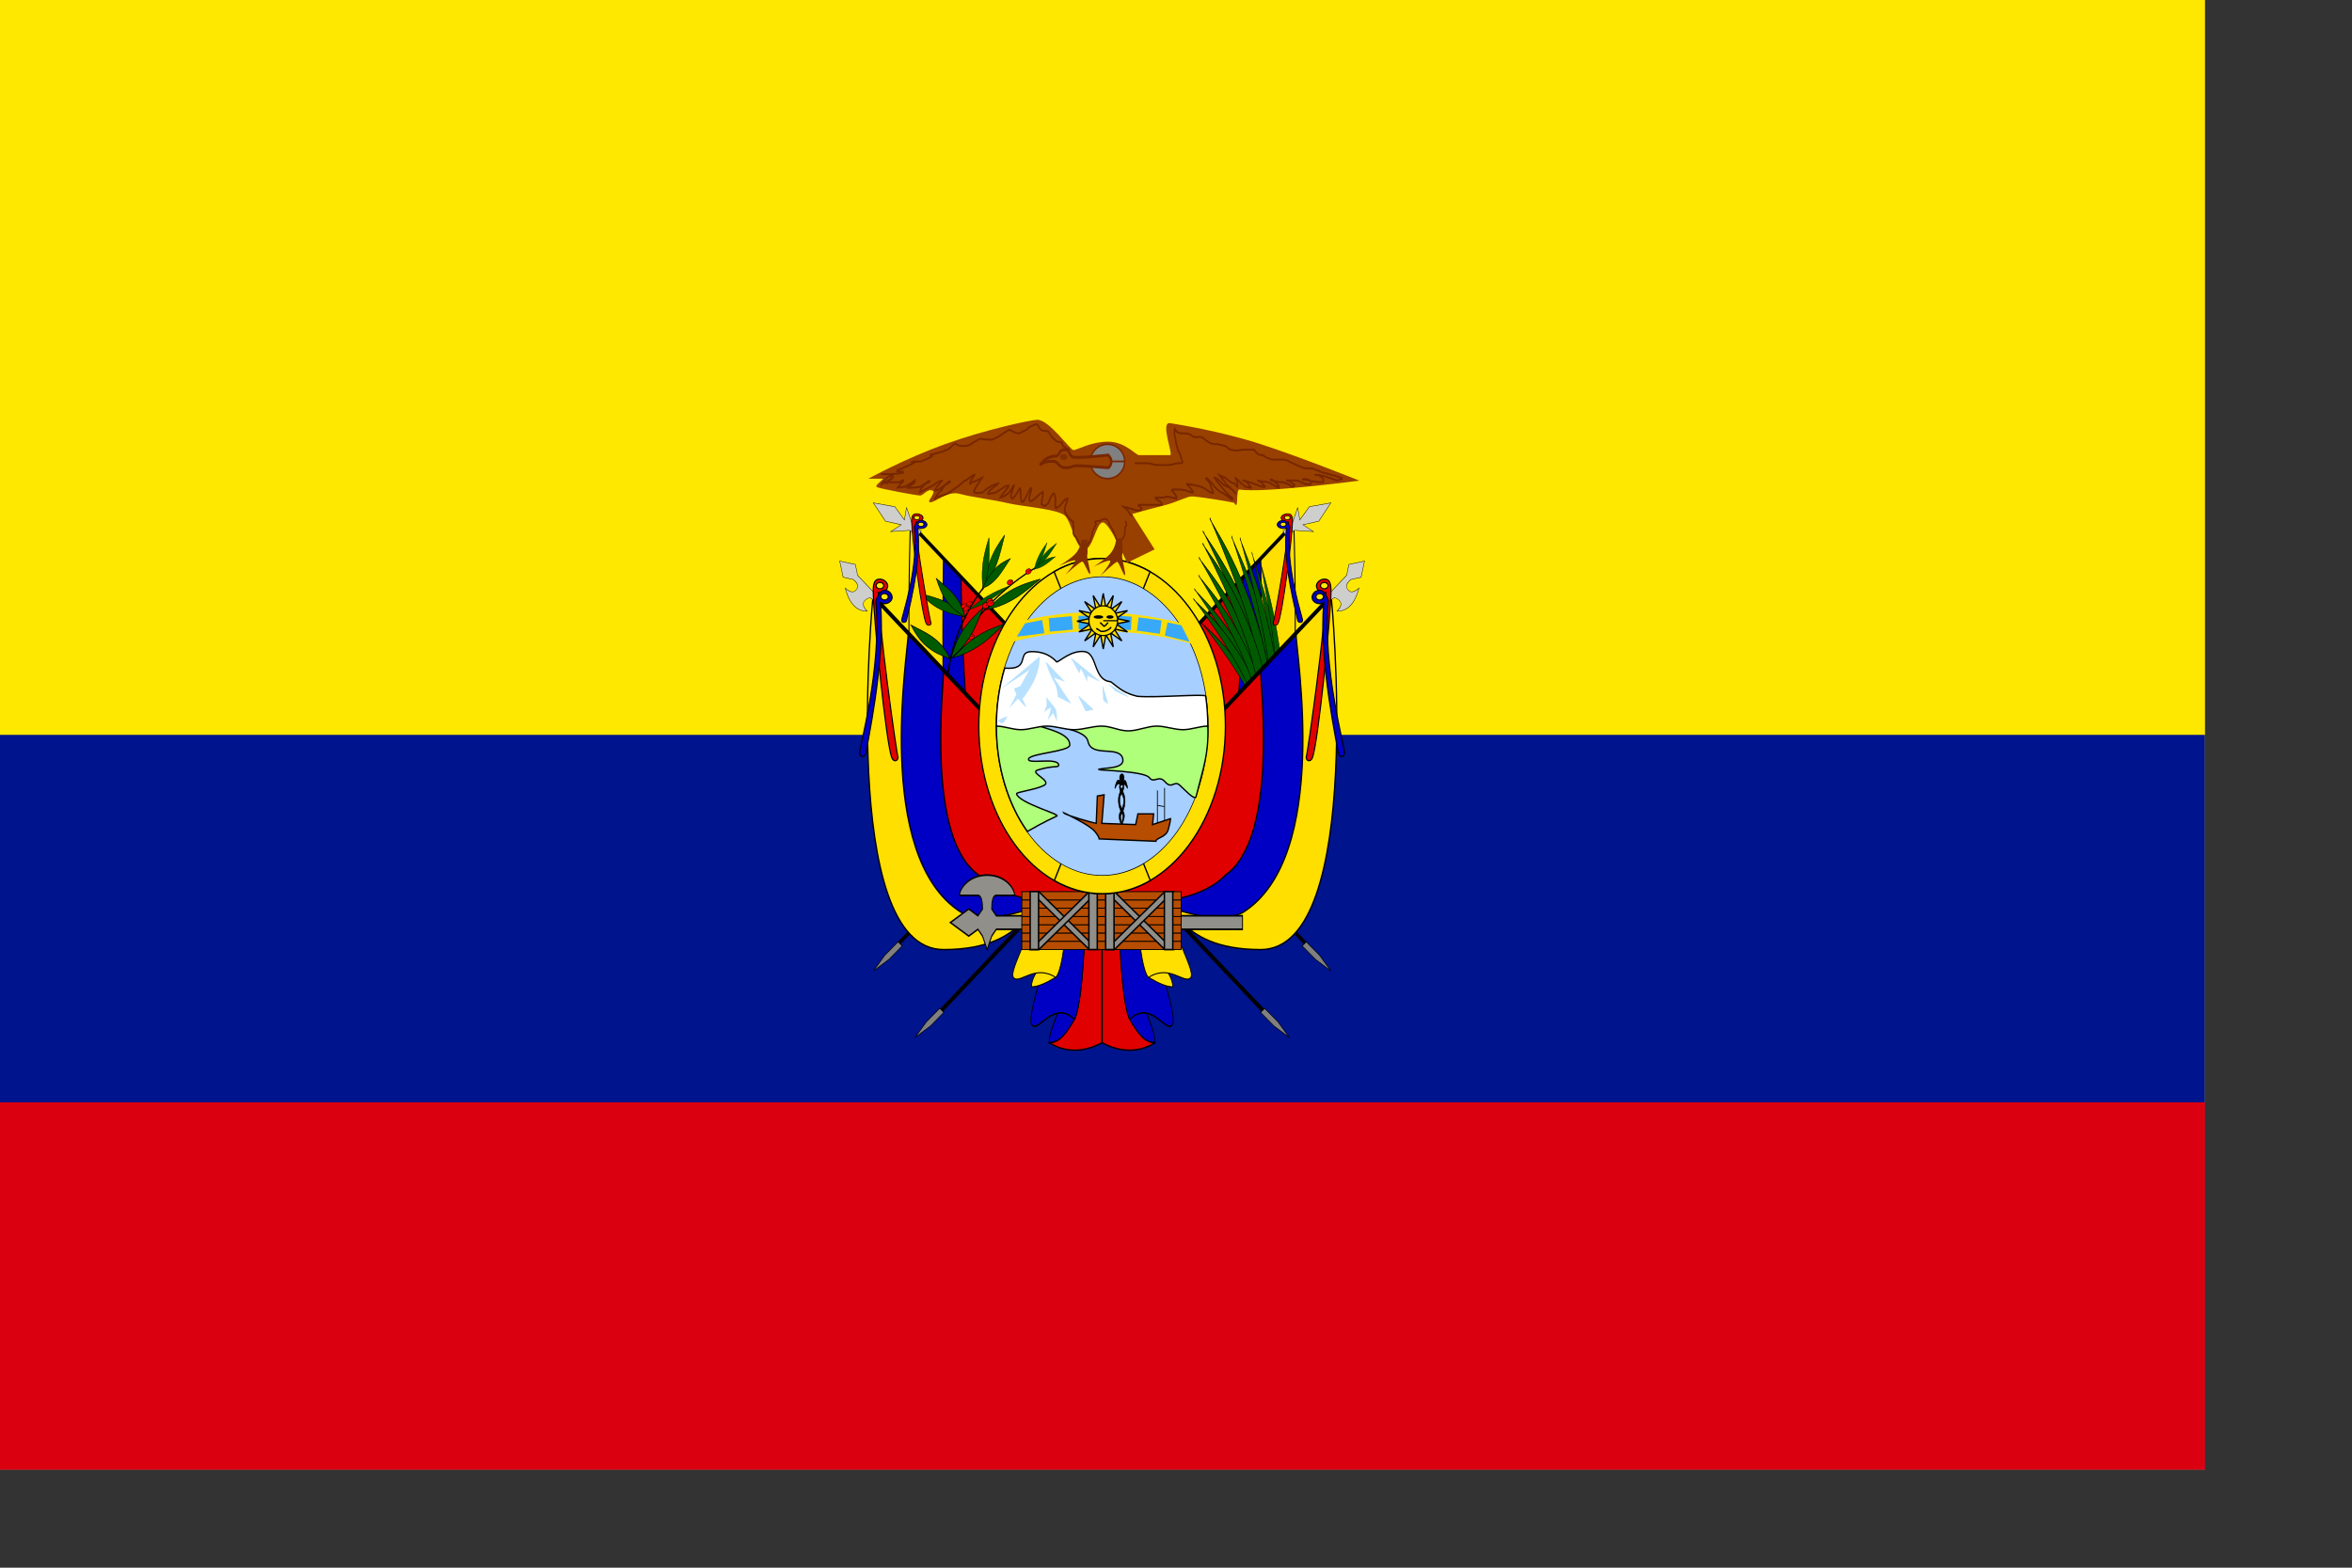 <?xml version="1.0" encoding="UTF-8" standalone="no"?>
<!-- Created with Sodipodi ("http://www.sodipodi.com/") -->

<svg
   xmlns:dc="http://purl.org/dc/elements/1.1/"
   xmlns:cc="http://creativecommons.org/ns#"
   xmlns:rdf="http://www.w3.org/1999/02/22-rdf-syntax-ns#"
   xmlns:svg="http://www.w3.org/2000/svg"
   xmlns="http://www.w3.org/2000/svg"
   xmlns:sodipodi="http://sodipodi.sourceforge.net/DTD/sodipodi-0.dtd"
   xmlns:inkscape="http://www.inkscape.org/namespaces/inkscape"
   version="1"
   x="0"
   y="0"
   width="210mm"
   height="140mm"
   id="svg378"
   sodipodi:version="0.32"
   sodipodi:docname="ecuador-3x2.svg"
   inkscape:version="0.48.0 r9654">
  <rect width="100%" height="100%" fill="#333333" stroke="none"/>
  <sodipodi:namedview
     id="base" />
  <defs
     id="defs380" />
  <g
     id="g1350">
    <rect
       width="744.094"
       height="496.062"
       x="0"
       y="-0"
       style="font-size:12;fill:#ffe800;fill-rule:evenodd;stroke-width:1pt;"
       id="rect171" />
    <rect
       width="744.094"
       height="248.032"
       x="0"
       y="248.031"
       style="font-size:12;fill:#00148e;fill-rule:evenodd;stroke-width:1pt;"
       id="rect403" />
    <rect
       width="744.094"
       height="124.015"
       x="0"
       y="372.047"
       style="font-size:12;fill:#da0010;fill-rule:evenodd;stroke-width:1pt;"
       id="rect135" />
  </g>
  <g
     id="g1649"
     transform="matrix(0.714,0,0,0.857,106.299,35.433)">
    <g
       id="g876"
       transform="matrix(-0.47,0,0,0.414,605.233,96.094)"
       style="font-size:12;">
      <path
         transform="matrix(0.572,-0.697,0.561,0.714,353.276,164.965)"
         style="font-size:12;fill-rule:evenodd;stroke-width:1pt;"
         d="M 4.799 403.833 L 28.592 600.728 L 32.413 600.728 L 8.62 403.833 L 4.799 403.833 z "
         id="path877"
         sodipodi:nodetypes="ccccc" />
      <path
         transform="matrix(0.745,-0.667,0.73,0.684,197.727,197.432)"
         style="font-size:12;fill-rule:evenodd;stroke-width:1pt;"
         d="M 4.799 403.833 L -2.539 633.668 L 1.282 633.668 L 8.62 403.833 L 4.799 403.833 z "
         id="path878"
         sodipodi:nodetypes="ccccc" />
      <path
         style="font-size:12;fill:#808080;fill-rule:evenodd;stroke:#000000;stroke-width:4.104;"
         d="M 478.346 60.236 L 478.346 148.819 L 496.063 237.402 L 513.78 148.819 L 513.78 60.236 L 478.346 60.236 z "
         id="path879"
         sodipodi:nodetypes="cccccc"
         transform="matrix(0.117,-0.11,0.152,0.146,590.199,674.919)" />
      <path
         style="font-size:12;fill:#808080;fill-rule:evenodd;stroke:#000000;stroke-width:4.104;"
         d="M 478.346 60.236 L 478.346 148.819 L 496.063 237.402 L 513.78 148.819 L 513.78 60.236 L 478.346 60.236 z "
         id="path880"
         sodipodi:nodetypes="cccccc"
         transform="matrix(0.117,-0.11,0.152,0.146,632.046,611.638)" />
    </g>
    <g
       id="g1095"
       transform="matrix(0.47,0,0,0.414,122.206,80.334)"
       style="font-size:12;">
      <path
         style="font-size:12;fill:#ffdf00;fill-rule:evenodd;stroke:#000000;stroke-width:1pt;"
         d="M 301.181 272.835 C 301.181 272.835 283.465 609.449 354.331 609.449 C 425.197 609.449 460.63 574.016 460.63 574.016 L 459.771 388.992 L 301.181 272.835 z "
         id="path571"
         sodipodi:nodetypes="ccccc"
         transform="matrix(0.768,0,0,1.045,107.431,-80.403)" />
      <path
         style="font-size:12;fill:#0000c4;fill-rule:evenodd;stroke:#000000;stroke-width:1pt;"
         d="M 344.46 304.201 C 344.459 321.918 336.614 574.016 372.047 574.016 C 407.48 574.016 460.63 556.299 460.63 556.299 L 459.771 388.992 L 344.46 304.201 z "
         id="path572"
         sodipodi:nodetypes="ccccc"
         transform="matrix(0.768,0,0,1.045,107.431,-80.403)" />
      <path
         style="font-size:12;fill:#e10000;fill-rule:evenodd;stroke:#000000;stroke-width:1pt;"
         d="M 367.522 321.159 C 367.521 338.876 372.047 538.583 407.48 538.583 C 425.197 538.583 460.63 538.583 460.63 538.583 L 459.771 388.992 L 367.522 321.159 z "
         id="path573"
         sodipodi:nodetypes="ccccc"
         transform="matrix(0.768,0,0,1.045,107.431,-80.403)" />
      <path
         transform="matrix(0.572,-0.697,0.561,0.714,107.431,-80.403)"
         style="font-size:12;fill-rule:evenodd;stroke-width:1pt;"
         d="M 4.799 403.833 L 28.592 600.728 L 32.413 600.728 L 8.62 403.833 L 4.799 403.833 z "
         id="path574"
         sodipodi:nodetypes="ccccc" />
      <path
         style="font-size:12;fill:#ffdf00;fill-rule:evenodd;stroke:#000000;stroke-width:1pt;"
         d="M 301.181 272.835 C 301.181 272.835 265.748 609.449 372.047 609.449 C 460.63 609.449 460.63 556.299 478.346 556.299 L 460.63 432.283 L 301.181 272.835 z "
         id="path551"
         sodipodi:nodetypes="ccccc" />
      <g
         id="g1056"
         transform="matrix(0.516,-0.272,0.218,0.409,202.396,380.19)">
        <path
           style="fill:none;fill-rule:evenodd;stroke:black;stroke-opacity:1;stroke-width:2.305;stroke-linejoin:miter;stroke-linecap:butt;fill-opacity:1;stroke-dasharray:none;"
           d="M 269.588 155.245 C 270.721 155.245 297.906 61.23 388.524 7.991 "
           id="path1046"
           sodipodi:nodetypes="cc"
           transform="matrix(1.033,0.579,-0.589,0.999,119.609,-225.321)" />
        <path
           style="font-size:12;fill:#005b00;fill-rule:evenodd;stroke-width:1pt;stroke:#000000;stroke-opacity:1;"
           d="M 421.373 -20.327 C 421.373 -2.194 416.806 11.39 410.045 24.982 C 404.418 6.859 400.984 -2.194 400.984 -20.327 C 400.984 -38.459 407.816 -55.441 413.443 -69.034 C 415.673 -56.574 421.373 -38.459 421.373 -20.327 z "
           id="path1036"
           sodipodi:nodetypes="ccccc"
           transform="matrix(0.647,-0.442,0.571,0.933,81.137,184.899)" />
        <path
           sodipodi:type="arc"
           style="fill-rule:evenodd;stroke:#000000;fill:#ff0000;fill-opacity:1;stroke-opacity:1;stroke-width:1pt;stroke-linejoin:miter;stroke-linecap:butt;"
           id="path1049"
           d="M 454.222 -169.28 A 8.495 7.363 0 1 0 437.231,-169.28 A 8.495 7.363 0 1 0 454.222 -169.28 L 445.727 -169.28 z"
           sodipodi:cx="445.726562"
           sodipodi:cy="-169.279739"
           sodipodi:rx="8.495422"
           sodipodi:ry="7.362671"
           transform="matrix(0.6,0,0,0.692,86.54,185.785)" />
        <path
           style="font-size:12;fill:#005b00;fill-rule:evenodd;stroke-width:1pt;stroke:#000000;stroke-opacity:1;"
           d="M 421.373 -20.327 C 421.373 -2.194 416.806 11.39 410.045 24.982 C 404.418 6.859 400.984 -2.194 400.984 -20.327 C 400.984 -38.459 407.816 -55.441 413.443 -69.034 C 415.673 -56.574 421.373 -38.459 421.373 -20.327 z "
           id="path1032"
           sodipodi:nodetypes="ccccc"
           transform="matrix(0.302,0.671,-0.764,0.809,305.068,-304.017)" />
        <path
           style="font-size:12;fill:#005b00;fill-rule:evenodd;stroke-width:1pt;stroke:#000000;stroke-opacity:1;"
           d="M 421.373 -20.327 C 421.373 -2.194 416.806 11.39 410.045 24.982 C 404.418 6.859 400.984 -2.194 400.984 -20.327 C 400.984 -38.459 407.816 -55.441 413.443 -69.034 C 415.673 -56.574 421.373 -38.459 421.373 -20.327 z "
           id="path1033"
           sodipodi:nodetypes="ccccc"
           transform="matrix(0.492,0.205,-0.506,0.952,218.444,-112.534)" />
        <path
           style="font-size:12;fill:#005b00;fill-rule:evenodd;stroke-width:1pt;stroke:#000000;stroke-opacity:1;"
           d="M 421.373 -20.327 C 421.373 -2.194 416.806 11.39 410.045 24.982 C 404.418 6.859 400.984 -2.194 400.984 -20.327 C 400.984 -38.459 407.816 -55.441 413.443 -69.034 C 415.673 -56.574 421.373 -38.459 421.373 -20.327 z "
           id="path1034"
           sodipodi:nodetypes="ccccc"
           transform="matrix(-0.166,0.889,-0.7,0.3,493.423,-380.782)" />
        <path
           style="font-size:12;fill:#005b00;fill-rule:evenodd;stroke-width:1pt;stroke:#000000;stroke-opacity:1;"
           d="M 421.373 -20.327 C 421.373 -2.194 416.806 11.39 410.045 24.982 C 404.418 6.859 400.984 -2.194 400.984 -20.327 C 400.984 -38.459 407.816 -55.441 413.443 -69.034 C 415.673 -56.574 421.373 -38.459 421.373 -20.327 z "
           id="path1035"
           sodipodi:nodetypes="ccccc"
           transform="matrix(0.778,-0.219,0.177,1.05,36.133,90.53)" />
        <path
           style="font-size:12;fill:#005b00;fill-rule:evenodd;stroke-width:1pt;stroke:#000000;stroke-opacity:1;"
           d="M 421.373 -20.327 C 421.373 -2.194 416.806 11.39 410.045 24.982 C 404.418 6.859 400.984 -2.194 400.984 -20.327 C 400.984 -38.459 407.816 -55.441 413.443 -69.034 C 415.673 -56.574 421.373 -38.459 421.373 -20.327 z "
           id="path1037"
           sodipodi:nodetypes="ccccc"
           transform="matrix(0.855,-0.321,0.385,1.059,-55.632,192.116)" />
        <path
           style="font-size:12;fill:#005b00;fill-rule:evenodd;stroke-width:1pt;stroke:#000000;stroke-opacity:1;"
           d="M 421.373 -20.327 C 421.373 -2.194 416.806 11.39 410.045 24.982 C 404.418 6.859 400.984 -2.194 400.984 -20.327 C 400.984 -38.459 407.816 -55.441 413.443 -69.034 C 415.673 -56.574 421.373 -38.459 421.373 -20.327 z "
           id="path1038"
           sodipodi:nodetypes="ccccc"
           transform="matrix(0.54,0.737,-0.916,0.657,107.951,-231.906)" />
        <path
           style="font-size:12;fill:#005b00;fill-rule:evenodd;stroke-width:1pt;stroke:#000000;stroke-opacity:1;"
           d="M 421.373 -20.327 C 421.373 -2.194 416.806 11.39 410.045 24.982 C 404.418 6.859 400.984 -2.194 400.984 -20.327 C 400.984 -38.459 407.816 -55.441 413.443 -69.034 C 415.673 -56.574 421.373 -38.459 421.373 -20.327 z "
           id="path1039"
           sodipodi:nodetypes="ccccc"
           transform="matrix(0.118,0.906,-1.119,0.134,289.513,-286.853)" />
        <path
           style="font-size:12;fill:#005b00;fill-rule:evenodd;stroke-width:1pt;stroke:#000000;stroke-opacity:1;"
           d="M 421.373 -20.327 C 421.373 -2.194 416.806 11.39 410.045 24.982 C 404.418 6.859 400.984 -2.194 400.984 -20.327 C 400.984 -38.459 407.816 -55.441 413.443 -69.034 C 415.673 -56.574 421.373 -38.459 421.373 -20.327 z "
           id="path1040"
           sodipodi:nodetypes="ccccc"
           transform="matrix(9.502301e-2,0.408,-0.564,0.273,477.351,-164.895)" />
        <path
           style="font-size:12;fill:#005b00;fill-rule:evenodd;stroke-width:1pt;stroke:#000000;stroke-opacity:1;"
           d="M 421.373 -20.327 C 421.373 -2.194 416.806 11.39 410.045 24.982 C 404.418 6.859 400.984 -2.194 400.984 -20.327 C 400.984 -38.459 407.816 -55.441 413.443 -69.034 C 415.673 -56.574 421.373 -38.459 421.373 -20.327 z "
           id="path1041"
           sodipodi:nodetypes="ccccc"
           transform="matrix(0.27,0.202,-0.427,0.397,400.567,-82.108)" />
        <path
           style="font-size:12;fill:#005b00;fill-rule:evenodd;stroke-width:1pt;stroke:#000000;stroke-opacity:1;"
           d="M 421.373 -20.327 C 421.373 -2.194 416.806 11.39 410.045 24.982 C 404.418 6.859 400.984 -2.194 400.984 -20.327 C 400.984 -38.459 407.816 -55.441 413.443 -69.034 C 415.673 -56.574 421.373 -38.459 421.373 -20.327 z "
           id="path1042"
           sodipodi:nodetypes="ccccc"
           transform="matrix(-0.215,0.43,-0.46,2.052863e-2,600.54,-168.297)" />
        <path
           style="font-size:12;fill:#005b00;fill-rule:evenodd;stroke-width:1pt;stroke:#000000;stroke-opacity:1;"
           d="M 421.373 -20.327 C 421.373 -2.194 416.806 11.39 410.045 24.982 C 404.418 6.859 400.984 -2.194 400.984 -20.327 C 400.984 -38.459 407.816 -55.441 413.443 -69.034 C 415.673 -56.574 421.373 -38.459 421.373 -20.327 z "
           id="path1043"
           sodipodi:nodetypes="ccccc"
           transform="matrix(2.309915e-2,0.469,-0.849,4.068574e-2,382.715,-176.396)" />
        <path
           style="font-size:12;fill:#005b00;fill-rule:evenodd;stroke-width:1pt;stroke:#000000;stroke-opacity:1;"
           d="M 421.373 -20.327 C 421.373 -2.194 416.806 11.39 410.045 24.982 C 404.418 6.859 400.984 -2.194 400.984 -20.327 C 400.984 -38.459 407.816 -55.441 413.443 -69.034 C 415.673 -56.574 421.373 -38.459 421.373 -20.327 z "
           id="path1044"
           sodipodi:nodetypes="ccccc"
           transform="matrix(4.541443e-2,0.912,-1.126,4.471760e-2,406.897,-340.562)" />
        <path
           style="fill:none;fill-rule:evenodd;stroke:black;stroke-opacity:1;stroke-width:2.37;stroke-linejoin:miter;stroke-linecap:butt;fill-opacity:1;stroke-dasharray:none;"
           d="M 269.588 155.245 C 270.721 155.245 297.906 61.23 388.524 7.991 "
           id="path1045"
           sodipodi:nodetypes="cc"
           transform="matrix(1.171,0,0,1.108,-46.215,-16.719)" />
        <path
           sodipodi:type="arc"
           style="fill-rule:evenodd;stroke:#000000;fill:#ff0000;fill-opacity:1;stroke-opacity:1;stroke-width:1pt;stroke-linejoin:miter;stroke-linecap:butt;"
           id="path1047"
           d="M 454.222 -169.28 A 8.495 7.363 0 1 0 437.231,-169.28 A 8.495 7.363 0 1 0 454.222 -169.28 L 445.727 -169.28 z"
           sodipodi:cx="445.726562"
           sodipodi:cy="-169.279739"
           sodipodi:rx="8.495422"
           sodipodi:ry="7.362671"
           transform="matrix(0.6,0,0,0.692,187.352,125.751)" />
        <path
           sodipodi:type="arc"
           style="fill-rule:evenodd;stroke:#000000;fill:#ff0000;fill-opacity:1;stroke-opacity:1;stroke-width:1pt;stroke-linejoin:miter;stroke-linecap:butt;"
           id="path1048"
           d="M 454.222 -169.28 A 8.495 7.363 0 1 0 437.231,-169.28 A 8.495 7.363 0 1 0 454.222 -169.28 L 445.727 -169.28 z"
           sodipodi:cx="445.726562"
           sodipodi:cy="-169.279739"
           sodipodi:rx="8.495422"
           sodipodi:ry="7.362671"
           transform="matrix(0.6,0,0,0.692,223.6,124.619)" />
        <path
           sodipodi:type="arc"
           style="fill-rule:evenodd;stroke:#000000;fill:#ff0000;fill-opacity:1;stroke-opacity:1;stroke-width:1pt;stroke-linejoin:miter;stroke-linecap:butt;"
           id="path1050"
           d="M 454.222 -169.28 A 8.495 7.363 0 1 0 437.231,-169.28 A 8.495 7.363 0 1 0 454.222 -169.28 L 445.727 -169.28 z"
           sodipodi:cx="445.726562"
           sodipodi:cy="-169.279739"
           sodipodi:rx="8.495422"
           sodipodi:ry="7.362671"
           transform="matrix(0.621,0,0,0.52,89.954,93.049)" />
        <path
           sodipodi:type="arc"
           style="fill-rule:evenodd;stroke:#000000;fill:#ff0000;fill-opacity:1;stroke-opacity:1;stroke-width:1pt;stroke-linejoin:miter;stroke-linecap:butt;"
           id="path1051"
           d="M 454.222 -169.28 A 8.495 7.363 0 1 0 437.231,-169.28 A 8.495 7.363 0 1 0 454.222 -169.28 L 445.727 -169.28 z"
           sodipodi:cx="445.726562"
           sodipodi:cy="-169.279739"
           sodipodi:rx="8.495422"
           sodipodi:ry="7.362671"
           transform="matrix(0.621,0,0,0.52,99.797,94.227)" />
        <path
           sodipodi:type="arc"
           style="fill-rule:evenodd;stroke:#000000;fill:#ff0000;fill-opacity:1;stroke-opacity:1;stroke-width:1pt;stroke-linejoin:miter;stroke-linecap:butt;"
           id="path1052"
           d="M 454.222 -169.28 A 8.495 7.363 0 1 0 437.231,-169.28 A 8.495 7.363 0 1 0 454.222 -169.28 L 445.727 -169.28 z"
           sodipodi:cx="445.726562"
           sodipodi:cy="-169.279739"
           sodipodi:rx="8.495422"
           sodipodi:ry="7.362671"
           transform="matrix(0.621,0,0,0.52,91.36,100.117)" />
        <path
           sodipodi:type="arc"
           style="fill-rule:evenodd;stroke:#000000;fill:#ff0000;fill-opacity:1;stroke-opacity:1;stroke-width:1pt;stroke-linejoin:miter;stroke-linecap:butt;"
           id="path1053"
           d="M 454.222 -169.28 A 8.495 7.363 0 1 0 437.231,-169.28 A 8.495 7.363 0 1 0 454.222 -169.28 L 445.727 -169.28 z"
           sodipodi:cx="445.726562"
           sodipodi:cy="-169.279739"
           sodipodi:rx="8.495422"
           sodipodi:ry="7.362671"
           transform="matrix(0.667,0,0,0.769,102.7,156.33)" />
        <path
           sodipodi:type="arc"
           style="fill-rule:evenodd;stroke:#000000;fill:#ff0000;fill-opacity:1;stroke-opacity:1;stroke-width:1pt;stroke-linejoin:miter;stroke-linecap:butt;"
           id="path1054"
           d="M 454.222 -169.28 A 8.495 7.363 0 1 0 437.231,-169.28 A 8.495 7.363 0 1 0 454.222 -169.28 L 445.727 -169.28 z"
           sodipodi:cx="445.726562"
           sodipodi:cy="-169.279739"
           sodipodi:rx="8.495422"
           sodipodi:ry="7.362671"
           transform="matrix(0.667,0,0,0.769,111.762,152.932)" />
        <path
           sodipodi:type="arc"
           style="fill-rule:evenodd;stroke:#000000;fill:#ff0000;fill-opacity:1;stroke-opacity:1;stroke-width:1pt;stroke-linejoin:miter;stroke-linecap:butt;"
           id="path1055"
           d="M 454.222 -169.28 A 8.495 7.363 0 1 0 437.231,-169.28 A 8.495 7.363 0 1 0 454.222 -169.28 L 445.727 -169.28 z"
           sodipodi:cx="445.726562"
           sodipodi:cy="-169.279739"
           sodipodi:rx="8.495422"
           sodipodi:ry="7.362671"
           transform="matrix(0.667,0,0,0.769,111.762,157.462)" />
      </g>
      <path
         style="font-size:12;fill:#0000c4;fill-rule:evenodd;stroke:#000000;stroke-width:1pt;"
         d="M 336.614 308.268 C 336.613 325.985 301.181 520.866 389.764 574.016 C 425.197 591.732 478.346 556.299 478.346 574.016 L 460.63 432.283 L 336.614 308.268 z "
         id="path552"
         sodipodi:nodetypes="ccccc"
         transform="translate(0,-3.051758e-5)" />
      <path
         style="font-size:12;fill:#e10000;fill-rule:evenodd;stroke:#000000;stroke-width:1pt;"
         d="M 372.047 343.701 C 372.046 361.418 354.331 503.15 407.48 538.583 C 442.913 574.016 531.496 564.405 531.496 564.405 L 460.63 432.283 L 372.047 343.701 z "
         id="path553"
         sodipodi:nodetypes="ccccc" />
      <path
         transform="matrix(0.745,-0.667,0.73,0.684,0,0)"
         style="font-size:12;fill-rule:evenodd;stroke-width:1pt;"
         d="M 4.799 403.833 L -2.539 633.668 L 1.282 633.668 L 8.62 403.833 L 4.799 403.833 z "
         id="path570"
         sodipodi:nodetypes="ccccc" />
      <path
         style="font-size:12;fill:#cececc;fill-rule:evenodd;stroke:#000000;stroke-width:1pt;"
         d="M 460.63 184.252 L 478.346 219.685 L 478.346 237.402 C 477.481 236.097 478.346 255.118 460.63 255.118 C 442.913 255.118 442.913 219.685 442.913 219.685 C 442.913 219.685 425.197 255.118 425.197 290.551 C 425.197 325.984 442.913 343.701 442.913 343.701 C 442.913 343.701 440.302 306.998 460.63 308.268 C 480.958 309.539 478.346 325.984 478.346 325.984 L 478.346 361.417 L 496.063 361.417 L 496.063 219.685 L 513.78 184.252 L 486.644 131.102 L 460.63 184.252 z "
         id="path575"
         sodipodi:nodetypes="ccccccccccccccc"
         transform="matrix(0.232,-0.229,0.178,0.177,131.384,328.084)" />
      <path
         style="font-size:12;fill:#cececc;fill-rule:evenodd;stroke:#000000;stroke-width:1pt;"
         d="M 557.819 95.669 L 531.496 166.535 L 549.213 219.685 L 513.78 201.969 L 549.213 255.118 L 549.213 290.551 L 566.929 290.551 L 566.929 255.118 L 602.362 201.969 L 566.929 219.685 L 584.646 166.535 L 557.819 95.669 z "
         id="path576"
         sodipodi:nodetypes="cccccccccccc"
         transform="matrix(0.179,-0.259,0.239,0.15,178.695,314.584)" />
      <path
         style="font-size:12;fill:#e10000;fill-rule:evenodd;stroke:#000000;stroke-width:1pt;"
         d="M 422.527 136.956 C 422.527 139.024 420.569 140.702 418.156 140.702 C 415.744 140.702 413.785 139.024 413.785 136.956 C 413.785 134.888 415.744 133.209 418.156 133.209 C 420.569 133.209 422.527 134.888 422.527 136.956 z M 416.283 144.865 C 416.283 180.666 437.2 332.673 438.865 336.42 C 439.004 340.86 434.147 342.803 431.788 337.253 C 425.237 319.911 411.044 177.339 410.455 144.033 C 410.211 130.299 414.216 129.232 418.781 129.463 C 422.54 129.672 427.106 133.188 427.106 137.372 C 427.106 142.368 421.278 146.114 416.283 144.865 z "
         id="path582"
         transform="matrix(0.686,0,0,0.503,58.427,129.683)"
         sodipodi:nodetypes="cccccccccccc" />
      <path
         style="font-size:12;fill:#0000c4;fill-rule:evenodd;stroke:#000000;stroke-width:1pt;"
         d="M 422.527 136.956 C 422.527 139.024 420.569 140.702 418.156 140.702 C 415.744 140.702 413.785 139.024 413.785 136.956 C 413.785 134.888 415.744 133.209 418.156 133.209 C 420.569 133.209 422.527 134.888 422.527 136.956 z M 416.283 144.865 C 447.771 206.28 465.005 311.635 466.67 315.382 C 466.809 319.822 461.952 321.765 459.593 316.215 C 457.114 312.9 446.926 216.032 410.455 144.033 C 410.211 130.299 414.216 129.232 418.781 129.463 C 422.54 129.672 427.106 133.188 427.106 137.372 C 427.106 142.368 421.278 146.114 416.283 144.865 z "
         id="path583"
         transform="matrix(0.648,0.147,-0.258,0.475,113.742,78.375)"
         sodipodi:nodetypes="cccccccccccc" />
      <path
         style="font-size:12;fill:#e10000;fill-rule:evenodd;stroke:#000000;stroke-width:1pt;"
         d="M 422.527 136.956 C 422.527 139.024 420.569 140.702 418.156 140.702 C 415.744 140.702 413.785 139.024 413.785 136.956 C 413.785 134.888 415.744 133.209 418.156 133.209 C 420.569 133.209 422.527 134.888 422.527 136.956 z M 416.283 144.865 C 416.283 180.666 437.2 332.673 438.865 336.42 C 439.004 340.86 434.147 342.803 431.788 337.253 C 425.237 319.911 411.044 177.339 410.455 144.033 C 410.211 130.299 414.216 129.232 418.781 129.463 C 422.54 129.672 427.106 133.188 427.106 137.372 C 427.106 142.368 421.278 146.114 416.283 144.865 z "
         id="path586"
         transform="matrix(0.877,0,0,0.818,-58.633,151.177)"
         sodipodi:nodetypes="cccccccccccc" />
      <path
         style="font-size:12;fill:#0000c4;fill-rule:evenodd;stroke:#000000;stroke-width:1pt;"
         d="M 422.527 136.956 C 422.527 139.024 420.569 140.702 418.156 140.702 C 415.744 140.702 413.785 139.024 413.785 136.956 C 413.785 134.888 415.744 133.209 418.156 133.209 C 420.569 133.209 422.527 134.888 422.527 136.956 z M 416.283 144.865 C 447.771 206.28 465.005 311.635 466.67 315.382 C 466.809 319.822 461.952 321.765 459.593 316.215 C 457.114 312.9 446.926 216.032 410.455 144.033 C 410.211 130.299 414.216 129.232 418.781 129.463 C 422.54 129.672 427.106 133.188 427.106 137.372 C 427.106 142.368 421.278 146.114 416.283 144.865 z "
         id="path587"
         transform="matrix(0.827,0.24,-0.33,0.772,12.05,67.705)"
         sodipodi:nodetypes="cccccccccccc" />
    </g>
    <g
       id="g841"
       transform="matrix(0.47,0,0,0.414,138.862,96.094)"
       style="font-size:12;">
      <path
         transform="matrix(0.572,-0.697,0.561,0.714,353.276,164.965)"
         style="font-size:12;fill-rule:evenodd;stroke-width:1pt;"
         d="M 4.799 403.833 L 28.592 600.728 L 32.413 600.728 L 8.62 403.833 L 4.799 403.833 z "
         id="path840"
         sodipodi:nodetypes="ccccc" />
      <path
         transform="matrix(0.745,-0.667,0.73,0.684,197.727,197.432)"
         style="font-size:12;fill-rule:evenodd;stroke-width:1pt;"
         d="M 4.799 403.833 L -2.539 633.668 L 1.282 633.668 L 8.62 403.833 L 4.799 403.833 z "
         id="path839"
         sodipodi:nodetypes="ccccc" />
      <path
         style="font-size:12;fill:#808080;fill-rule:evenodd;stroke:#000000;stroke-width:4.104;"
         d="M 478.346 60.236 L 478.346 148.819 L 496.063 237.402 L 513.78 148.819 L 513.78 60.236 L 478.346 60.236 z "
         id="path700"
         sodipodi:nodetypes="cccccc"
         transform="matrix(0.117,-0.11,0.152,0.146,590.199,674.919)" />
      <path
         style="font-size:12;fill:#808080;fill-rule:evenodd;stroke:#000000;stroke-width:4.104;"
         d="M 478.346 60.236 L 478.346 148.819 L 496.063 237.402 L 513.78 148.819 L 513.78 60.236 L 478.346 60.236 z "
         id="path701"
         sodipodi:nodetypes="cccccc"
         transform="matrix(0.117,-0.11,0.152,0.146,632.046,611.638)" />
    </g>
    <g
       id="g1003"
       transform="matrix(0.47,0,0,0.414,122.206,80.334)"
       style="font-size:12;">
      <path
         style="font-size:12;fill:#ffdf00;fill-rule:evenodd;stroke:#000000;stroke-width:1pt;"
         d="M 301.181 272.835 C 301.181 272.835 283.465 609.449 354.331 609.449 C 425.197 609.449 460.63 574.016 460.63 574.016 L 459.771 388.992 L 301.181 272.835 z "
         id="path862"
         sodipodi:nodetypes="ccccc"
         transform="matrix(-0.768,0,0,1.045,955.561,-80.403)" />
      <path
         style="font-size:12;fill:#0000c4;fill-rule:evenodd;stroke:#000000;stroke-width:1pt;"
         d="M 344.46 304.201 C 344.459 321.918 336.614 574.016 372.047 574.016 C 407.48 574.016 460.63 556.299 460.63 556.299 L 459.771 388.992 L 344.46 304.201 z "
         id="path863"
         sodipodi:nodetypes="ccccc"
         transform="matrix(-0.768,0,0,1.045,955.561,-80.403)" />
      <path
         style="font-size:12;fill:#e10000;fill-rule:evenodd;stroke:#000000;stroke-width:1pt;"
         d="M 367.522 321.159 C 367.521 338.876 372.047 538.583 407.48 538.583 C 425.197 538.583 460.63 538.583 460.63 538.583 L 459.771 388.992 L 367.522 321.159 z "
         id="path864"
         sodipodi:nodetypes="ccccc"
         transform="matrix(-0.768,0,0,1.045,955.561,-80.403)" />
      <path
         transform="matrix(-0.572,-0.697,-0.561,0.714,955.561,-80.403)"
         style="font-size:12;fill-rule:evenodd;stroke-width:1pt;"
         d="M 4.799 403.833 L 28.592 600.728 L 32.413 600.728 L 8.62 403.833 L 4.799 403.833 z "
         id="path865"
         sodipodi:nodetypes="ccccc" />
      <g
         id="g940"
         transform="matrix(0.524,-0.224,0.169,0.694,362.757,423.131)">
        <path
           style="fill:#005b00;fill-rule:evenodd;stroke:black;stroke-opacity:1;stroke-width:1pt;stroke-linejoin:miter;stroke-linecap:butt;fill-opacity:1;"
           d="M 428.169 -16.928 C 428.169 -16.928 509.725 73.689 539.176 137.122 C 568.627 200.554 593.547 293.437 593.547 293.437 C 593.547 293.437 595.812 207.351 557.3 130.326 C 505.195 32.911 425.903 -12.398 428.169 -16.928 z "
           id="path922"
           sodipodi:nodetypes="ccccc"
           transform="matrix(0.534,0,0,0.823,287.663,-0.293)" />
        <path
           style="fill:#005b00;fill-rule:evenodd;stroke:black;stroke-opacity:1;stroke-width:1pt;stroke-linejoin:miter;stroke-linecap:butt;fill-opacity:1;"
           d="M 428.169 -16.928 C 428.169 -16.928 509.725 73.689 539.176 137.122 C 568.627 200.554 593.547 293.437 593.547 293.437 C 593.547 293.437 595.812 207.351 557.3 130.326 C 505.195 32.911 425.903 -12.398 428.169 -16.928 z "
           id="path923"
           sodipodi:nodetypes="ccccc"
           transform="matrix(0.615,7.875077e-2,-6.175663e-2,0.89,253.703,-77.628)" />
        <path
           style="fill:#005b00;fill-rule:evenodd;stroke:black;stroke-opacity:1;stroke-width:1pt;stroke-linejoin:miter;stroke-linecap:butt;fill-opacity:1;"
           d="M 428.169 -16.928 C 428.169 -16.928 509.725 73.689 539.176 137.122 C 568.627 200.554 593.547 293.437 593.547 293.437 C 593.547 293.437 595.812 207.351 557.3 130.326 C 505.195 32.911 425.903 -12.398 428.169 -16.928 z "
           id="path924"
           sodipodi:nodetypes="ccccc"
           transform="matrix(0.589,0.52,-0.356,0.814,345.669,-312.474)" />
        <path
           style="fill:#005b00;fill-rule:evenodd;stroke:black;stroke-opacity:1;stroke-width:1pt;stroke-linejoin:miter;stroke-linecap:butt;fill-opacity:1;"
           d="M 428.169 -16.928 C 428.169 -16.928 509.725 73.689 539.176 137.122 C 568.627 200.554 593.547 293.437 593.547 293.437 C 593.547 293.437 595.812 207.351 557.3 130.326 C 505.195 32.911 425.903 -12.398 428.169 -16.928 z "
           id="path925"
           sodipodi:nodetypes="ccccc"
           transform="matrix(0.707,0.298,-0.252,0.949,249.311,-237.177)" />
        <path
           style="fill:#005b00;fill-rule:evenodd;stroke:black;stroke-opacity:1;stroke-width:1pt;stroke-linejoin:miter;stroke-linecap:butt;fill-opacity:1;"
           d="M 428.169 -16.928 C 428.169 -16.928 509.725 73.689 539.176 137.122 C 568.627 200.554 593.547 293.437 593.547 293.437 C 593.547 293.437 595.812 207.351 557.3 130.326 C 505.195 32.911 425.903 -12.398 428.169 -16.928 z "
           id="path926"
           sodipodi:nodetypes="ccccc"
           transform="matrix(0.421,0.527,-0.351,0.716,446.488,-285.656)" />
        <path
           style="fill:#005b00;fill-rule:evenodd;stroke:black;stroke-opacity:1;stroke-width:1pt;stroke-linejoin:miter;stroke-linecap:butt;fill-opacity:1;"
           d="M 428.169 -16.928 C 428.169 -16.928 509.725 73.689 539.176 137.122 C 568.627 200.554 593.547 293.437 593.547 293.437 C 593.547 293.437 595.812 207.351 557.3 130.326 C 505.195 32.911 425.903 -12.398 428.169 -16.928 z "
           id="path927"
           sodipodi:nodetypes="ccccc"
           transform="matrix(0.669,0.219,-0.173,0.886,249.206,-174.228)" />
        <path
           style="fill:#005b00;fill-rule:evenodd;stroke:black;stroke-opacity:1;stroke-width:1pt;stroke-linejoin:miter;stroke-linecap:butt;fill-opacity:1;"
           d="M 428.169 -16.928 C 428.169 -16.928 509.725 73.689 539.176 137.122 C 568.627 200.554 593.547 293.437 593.547 293.437 C 593.547 293.437 595.812 207.351 557.3 130.326 C 505.195 32.911 425.903 -12.398 428.169 -16.928 z "
           id="path934"
           sodipodi:nodetypes="ccccc"
           transform="matrix(0.634,3.827388e-2,-6.552245e-2,0.879,239.969,-48.721)" />
        <path
           style="fill:#005b00;fill-rule:evenodd;stroke:black;stroke-opacity:1;stroke-width:1pt;stroke-linejoin:miter;stroke-linecap:butt;fill-opacity:1;"
           d="M 428.169 -16.928 C 428.169 -16.928 509.725 73.689 539.176 137.122 C 568.627 200.554 593.547 293.437 593.547 293.437 C 593.547 293.437 595.812 207.351 557.3 130.326 C 505.195 32.911 425.903 -12.398 428.169 -16.928 z "
           id="path935"
           sodipodi:nodetypes="ccccc"
           transform="matrix(0.609,0.12,-0.121,0.884,268.024,-109.934)" />
        <path
           style="fill:#005b00;fill-rule:evenodd;stroke:black;stroke-opacity:1;stroke-width:1pt;stroke-linejoin:miter;stroke-linecap:butt;fill-opacity:1;"
           d="M 428.169 -16.928 C 428.169 -16.928 509.725 73.689 539.176 137.122 C 568.627 200.554 593.547 293.437 593.547 293.437 C 593.547 293.437 595.812 207.351 557.3 130.326 C 505.195 32.911 425.903 -12.398 428.169 -16.928 z "
           id="path936"
           sodipodi:nodetypes="ccccc"
           transform="matrix(0.554,0.534,-0.407,0.75,373.792,-312.513)" />
        <path
           style="fill:#005b00;fill-rule:evenodd;stroke:black;stroke-opacity:1;stroke-width:1pt;stroke-linejoin:miter;stroke-linecap:butt;fill-opacity:1;"
           d="M 428.169 -16.928 C 428.169 -16.928 509.725 73.689 539.176 137.122 C 568.627 200.554 593.547 293.437 593.547 293.437 C 593.547 293.437 595.812 207.351 557.3 130.326 C 505.195 32.911 425.903 -12.398 428.169 -16.928 z "
           id="path937"
           sodipodi:nodetypes="ccccc"
           transform="matrix(0.686,0.344,-0.315,0.93,274.325,-269.419)" />
        <path
           style="fill:#005b00;fill-rule:evenodd;stroke:black;stroke-opacity:1;stroke-width:1pt;stroke-linejoin:miter;stroke-linecap:butt;fill-opacity:1;"
           d="M 428.169 -16.928 C 428.169 -16.928 509.725 73.689 539.176 137.122 C 568.627 200.554 593.547 293.437 593.547 293.437 C 593.547 293.437 595.812 207.351 557.3 130.326 C 505.195 32.911 425.903 -12.398 428.169 -16.928 z "
           id="path938"
           sodipodi:nodetypes="ccccc"
           transform="matrix(0.388,0.52,-0.394,0.643,470.972,-270.707)" />
        <path
           style="fill:#005b00;fill-rule:evenodd;stroke:black;stroke-opacity:1;stroke-width:1pt;stroke-linejoin:miter;stroke-linecap:butt;fill-opacity:1;"
           d="M 428.169 -16.928 C 428.169 -16.928 509.725 73.689 539.176 137.122 C 568.627 200.554 593.547 293.437 593.547 293.437 C 593.547 293.437 595.812 207.351 557.3 130.326 C 505.195 32.911 425.903 -12.398 428.169 -16.928 z "
           id="path939"
           sodipodi:nodetypes="ccccc"
           transform="matrix(0.701,0.261,-0.256,0.879,246.365,-207.501)" />
      </g>
      <path
         style="font-size:12;fill:#ffdf00;fill-rule:evenodd;stroke:#000000;stroke-width:1pt;"
         d="M 301.181 272.835 C 301.181 272.835 265.748 609.449 372.047 609.449 C 460.63 609.449 460.63 556.299 478.346 556.299 L 460.63 432.283 L 301.181 272.835 z "
         id="path866"
         sodipodi:nodetypes="ccccc"
         transform="matrix(-1,0,0,1,1062.992,4.577637e-5)" />
      <path
         style="font-size:12;fill:#0000c4;fill-rule:evenodd;stroke:#000000;stroke-width:1pt;"
         d="M 336.614 308.268 C 336.613 325.985 301.181 520.866 389.764 574.016 C 425.197 591.732 478.346 556.299 478.346 574.016 L 460.63 432.283 L 336.614 308.268 z "
         id="path867"
         sodipodi:nodetypes="ccccc"
         transform="matrix(-1,0,0,1,1062.992,1.525879e-5)" />
      <path
         style="font-size:12;fill:#e10000;fill-rule:evenodd;stroke:#000000;stroke-width:1pt;"
         d="M 372.047 343.701 C 372.046 361.418 354.331 503.15 407.48 538.583 C 442.913 574.016 531.496 564.405 531.496 564.405 L 460.63 432.283 L 372.047 343.701 z "
         id="path868"
         sodipodi:nodetypes="ccccc"
         transform="matrix(-1,0,0,1,1062.992,4.577637e-5)" />
      <path
         transform="matrix(-0.745,-0.667,-0.73,0.684,1062.992,4.577637e-5)"
         style="font-size:12;fill-rule:evenodd;stroke-width:1pt;"
         d="M 4.799 403.833 L -2.539 633.668 L 1.282 633.668 L 8.62 403.833 L 4.799 403.833 z "
         id="path869"
         sodipodi:nodetypes="ccccc" />
      <path
         style="font-size:12;fill:#cececc;fill-rule:evenodd;stroke:#000000;stroke-width:1pt;"
         d="M 460.63 184.252 L 478.346 219.685 L 478.346 237.402 C 477.481 236.097 478.346 255.118 460.63 255.118 C 442.913 255.118 442.913 219.685 442.913 219.685 C 442.913 219.685 425.197 255.118 425.197 290.551 C 425.197 325.984 442.913 343.701 442.913 343.701 C 442.913 343.701 440.302 306.998 460.63 308.268 C 480.958 309.539 478.346 325.984 478.346 325.984 L 478.346 361.417 L 496.063 361.417 L 496.063 219.685 L 513.78 184.252 L 486.644 131.102 L 460.63 184.252 z "
         id="path870"
         sodipodi:nodetypes="ccccccccccccccc"
         transform="matrix(-0.232,-0.229,-0.178,0.177,931.608,328.085)" />
      <path
         style="font-size:12;fill:#cececc;fill-rule:evenodd;stroke:#000000;stroke-width:1pt;"
         d="M 557.819 95.669 L 531.496 166.535 L 549.213 219.685 L 513.78 201.969 L 549.213 255.118 L 549.213 290.551 L 566.929 290.551 L 566.929 255.118 L 602.362 201.969 L 566.929 219.685 L 584.646 166.535 L 557.819 95.669 z "
         id="path871"
         sodipodi:nodetypes="cccccccccccc"
         transform="matrix(-0.179,-0.259,-0.239,0.15,884.297,314.584)" />
      <path
         style="font-size:12;fill:#e10000;fill-rule:evenodd;stroke:#000000;stroke-width:1pt;"
         d="M 422.527 136.956 C 422.527 139.024 420.569 140.702 418.156 140.702 C 415.744 140.702 413.785 139.024 413.785 136.956 C 413.785 134.888 415.744 133.209 418.156 133.209 C 420.569 133.209 422.527 134.888 422.527 136.956 z M 416.283 144.865 C 416.283 180.666 437.2 332.673 438.865 336.42 C 439.004 340.86 434.147 342.803 431.788 337.253 C 425.237 319.911 411.044 177.339 410.455 144.033 C 410.211 130.299 414.216 129.232 418.781 129.463 C 422.54 129.672 427.106 133.188 427.106 137.372 C 427.106 142.368 421.278 146.114 416.283 144.865 z "
         id="path872"
         transform="matrix(-0.686,0,0,0.503,1004.565,129.683)"
         sodipodi:nodetypes="cccccccccccc" />
      <path
         style="font-size:12;fill:#0000c4;fill-rule:evenodd;stroke:#000000;stroke-width:1pt;"
         d="M 422.527 136.956 C 422.527 139.024 420.569 140.702 418.156 140.702 C 415.744 140.702 413.785 139.024 413.785 136.956 C 413.785 134.888 415.744 133.209 418.156 133.209 C 420.569 133.209 422.527 134.888 422.527 136.956 z M 416.283 144.865 C 447.771 206.28 465.005 311.635 466.67 315.382 C 466.809 319.822 461.952 321.765 459.593 316.215 C 457.114 312.9 446.926 216.032 410.455 144.033 C 410.211 130.299 414.216 129.232 418.781 129.463 C 422.54 129.672 427.106 133.188 427.106 137.372 C 427.106 142.368 421.278 146.114 416.283 144.865 z "
         id="path873"
         transform="matrix(-0.648,0.147,0.258,0.475,949.25,78.375)"
         sodipodi:nodetypes="cccccccccccc" />
      <path
         style="font-size:12;fill:#e10000;fill-rule:evenodd;stroke:#000000;stroke-width:1pt;"
         d="M 422.527 136.956 C 422.527 139.024 420.569 140.702 418.156 140.702 C 415.744 140.702 413.785 139.024 413.785 136.956 C 413.785 134.888 415.744 133.209 418.156 133.209 C 420.569 133.209 422.527 134.888 422.527 136.956 z M 416.283 144.865 C 416.283 180.666 437.2 332.673 438.865 336.42 C 439.004 340.86 434.147 342.803 431.788 337.253 C 425.237 319.911 411.044 177.339 410.455 144.033 C 410.211 130.299 414.216 129.232 418.781 129.463 C 422.54 129.672 427.106 133.188 427.106 137.372 C 427.106 142.368 421.278 146.114 416.283 144.865 z "
         id="path874"
         transform="matrix(-0.877,0,0,0.818,1121.625,151.177)"
         sodipodi:nodetypes="cccccccccccc" />
      <path
         style="font-size:12;fill:#0000c4;fill-rule:evenodd;stroke:#000000;stroke-width:1pt;"
         d="M 422.527 136.956 C 422.527 139.024 420.569 140.702 418.156 140.702 C 415.744 140.702 413.785 139.024 413.785 136.956 C 413.785 134.888 415.744 133.209 418.156 133.209 C 420.569 133.209 422.527 134.888 422.527 136.956 z M 416.283 144.865 C 447.771 206.28 465.005 311.635 466.67 315.382 C 466.809 319.822 461.952 321.765 459.593 316.215 C 457.114 312.9 446.926 216.032 410.455 144.033 C 410.211 130.299 414.216 129.232 418.781 129.463 C 422.54 129.672 427.106 133.188 427.106 137.372 C 427.106 142.368 421.278 146.114 416.283 144.865 z "
         id="path875"
         transform="matrix(-0.827,0.24,0.33,0.772,1050.942,67.705)"
         sodipodi:nodetypes="cccccccccccc" />
    </g>
    <g
       id="g618"
       transform="matrix(0.47,0,0,0.414,122.206,80.334)"
       style="font-size:12;">
      <path
         style="fill:#e10000;fill-rule:evenodd;stroke:black;stroke-opacity:1;stroke-width:1pt;stroke-linejoin:miter;stroke-linecap:butt;fill-opacity:1;"
         d="M 478.346 698.031 C 496.063 708.683 515.435 706.299 531.496 698.031 L 531.496 556.299 L 496.063 556.299 C 513.78 609.449 513.78 662.598 478.346 698.031 z "
         id="path561"
         sodipodi:nodetypes="ccccc" />
      <path
         style="fill:#0000c4;fill-rule:evenodd;stroke:black;stroke-opacity:1;stroke-width:1pt;stroke-linejoin:miter;stroke-linecap:butt;fill-opacity:1;"
         d="M 513.78 609.449 C 513.78 698.031 471.314 717.717 471.314 735.433 C 489.03 735.433 500.779 727.185 513.78 715.748 C 531.496 698.031 533.206 608.07 531.496 609.449 L 513.78 609.449 z "
         id="path559"
         sodipodi:nodetypes="ccccc"
         transform="matrix(0.601,0,0,1.125,194.958,-129.321)" />
      <path
         style="fill:#0000c4;fill-rule:evenodd;stroke:black;stroke-opacity:1;stroke-width:1pt;stroke-linejoin:miter;stroke-linecap:butt;fill-opacity:1;"
         d="M 478.346 609.449 C 477.536 661.219 433.552 709.088 441.849 719.685 C 451.323 729.16 478.346 698.031 513.78 715.748 C 531.496 698.031 533.206 608.07 531.496 609.449 L 478.346 609.449 z "
         id="path560"
         sodipodi:nodetypes="ccccc"
         transform="matrix(0.601,0,0,1.125,194.958,-129.321)" />
      <path
         style="fill:#ffdf00;fill-rule:evenodd;stroke:black;stroke-opacity:1;stroke-width:1pt;stroke-linejoin:miter;stroke-linecap:butt;fill-opacity:1;"
         d="M 513.78 609.449 C 513.78 698.031 473.084 703.918 473.084 727.539 C 490.801 727.539 513.687 714.627 513.78 715.748 C 531.496 698.031 533.206 608.07 531.496 609.449 L 513.78 609.449 z "
         id="path558"
         sodipodi:nodetypes="ccccc"
         transform="matrix(0.601,0,0,0.75,176.177,99.207)" />
      <path
         style="fill:#ffdf00;fill-rule:evenodd;stroke:black;stroke-opacity:1;stroke-width:1pt;stroke-linejoin:miter;stroke-linecap:butt;fill-opacity:1;"
         d="M 478.346 609.449 C 477.536 661.219 434.616 705.151 442.913 715.748 C 452.387 725.223 478.346 698.031 513.78 715.748 C 531.496 698.031 533.206 608.07 531.496 609.449 L 478.346 609.449 z "
         id="path557"
         sodipodi:nodetypes="ccccc"
         transform="matrix(0.601,0,0,0.75,176.177,99.207)" />
      <path
         style="fill:#e10000;fill-rule:evenodd;stroke:black;stroke-opacity:1;stroke-width:1pt;stroke-linejoin:miter;stroke-linecap:butt;fill-opacity:1;"
         d="M 478.346 698.031 C 496.063 708.683 515.435 706.283 531.496 698.016 L 531.496 556.299 L 496.063 556.299 C 513.78 609.449 513.78 662.598 478.346 698.031 z "
         id="path562"
         sodipodi:nodetypes="ccccc"
         transform="matrix(-1,0,0,1,1062.992,1.568604e-2)" />
      <path
         style="fill:#0000c4;fill-rule:evenodd;stroke:black;stroke-opacity:1;stroke-width:1pt;stroke-linejoin:miter;stroke-linecap:butt;fill-opacity:1;"
         d="M 513.78 609.449 C 513.78 698.031 471.314 717.717 471.314 735.433 C 489.03 735.433 500.779 727.185 513.78 715.748 C 531.496 698.031 533.206 608.07 531.496 609.449 L 513.78 609.449 z "
         id="path563"
         sodipodi:nodetypes="ccccc"
         transform="matrix(-0.601,0,0,1.125,868.034,-129.305)" />
      <path
         style="fill:#0000c4;fill-rule:evenodd;stroke:black;stroke-opacity:1;stroke-width:1pt;stroke-linejoin:miter;stroke-linecap:butt;fill-opacity:1;"
         d="M 478.346 609.449 C 477.536 661.219 433.552 709.088 441.849 719.685 C 451.323 729.16 478.346 698.031 513.78 715.748 C 531.496 698.031 533.206 608.07 531.496 609.449 L 478.346 609.449 z "
         id="path564"
         sodipodi:nodetypes="ccccc"
         transform="matrix(-0.601,0,0,1.125,868.034,-129.305)" />
      <path
         style="fill:#ffdf00;fill-rule:evenodd;stroke:black;stroke-opacity:1;stroke-width:1pt;stroke-linejoin:miter;stroke-linecap:butt;fill-opacity:1;"
         d="M 513.78 609.449 C 513.78 698.031 473.084 703.918 473.084 727.539 C 490.801 727.539 513.687 714.627 513.78 715.748 C 531.496 698.031 533.206 608.07 531.496 609.449 L 513.78 609.449 z "
         id="path565"
         sodipodi:nodetypes="ccccc"
         transform="matrix(-0.601,0,0,0.75,886.815,99.223)" />
      <path
         style="fill:#ffdf00;fill-rule:evenodd;stroke:black;stroke-opacity:1;stroke-width:1pt;stroke-linejoin:miter;stroke-linecap:butt;fill-opacity:1;"
         d="M 478.346 609.449 C 477.536 661.219 434.616 705.151 442.913 715.748 C 452.387 725.223 478.346 698.031 513.78 715.748 C 531.496 698.031 533.206 608.07 531.496 609.449 L 478.346 609.449 z "
         id="path566"
         sodipodi:nodetypes="ccccc"
         transform="matrix(-0.601,0,0,0.75,886.816,99.207)" />
    </g>
    <g
       id="g751"
       transform="matrix(0.47,0,0,0.414,122.206,80.334)"
       style="font-size:12;">
      <path
         style="font-size:12;fill:#908f8a;fill-rule:evenodd;stroke:#000000;stroke-width:4.467;"
         d="M 198.564 77.951 L 108.888 113.385 L 198.564 148.819 L 243.401 131.102 L 265.82 148.819 L 288.239 184.252 L 310.658 148.819 L 333.077 131.102 L 1534.96 131.1 L 1534.96 95.666 L 333.077 95.668 L 310.658 77.951 C 310.658 60.235 315.361 42.518 333.077 42.518 C 350.794 42.518 387.319 42.516 422.752 42.516 C 422.752 24.799 377.914 -10.634 288.239 -10.634 C 198.564 -10.634 153.726 24.799 153.726 42.516 C 189.159 42.516 225.684 42.518 243.401 42.518 C 261.117 42.518 265.82 60.235 265.82 77.951 L 243.401 95.668 L 198.564 77.951 z "
         id="path702"
         sodipodi:nodetypes="cccccccccccccccccccc"
         transform="matrix(0.206,0,0,0.364,356.48,542.45)" />
      <rect
         style="font-size:12;fill:#b74d00;fill-rule:evenodd;stroke:#000000;stroke-width:1.378pt;"
         id="rect651"
         width="336.614"
         height="17.717"
         x="204.354"
         y="95.671"
         transform="matrix(0.476,0,0,0.444,353.486,559.055)" />
      <rect
         style="font-size:12;fill:#b74d00;fill-rule:evenodd;stroke:#000000;stroke-width:1.378pt;"
         id="rect652"
         width="336.614"
         height="17.717"
         x="204.354"
         y="77.955"
         transform="matrix(0.476,0,0,0.444,353.486,559.055)" />
      <rect
         style="font-size:12;fill:#b74d00;fill-rule:evenodd;stroke:#000000;stroke-width:1.378pt;"
         id="rect653"
         width="336.614"
         height="17.717"
         x="204.354"
         y="60.237"
         transform="matrix(0.476,0,0,0.444,353.486,559.055)" />
      <rect
         style="font-size:12;fill:#b74d00;fill-rule:evenodd;stroke:#000000;stroke-width:1.378pt;"
         id="rect654"
         width="336.614"
         height="17.717"
         x="204.354"
         y="42.522"
         transform="matrix(0.476,0,0,0.444,353.486,559.055)" />
      <rect
         style="font-size:12;fill:#b74d00;fill-rule:evenodd;stroke:#000000;stroke-width:1.378pt;"
         id="rect655"
         width="336.614"
         height="17.717"
         x="204.354"
         y="24.805"
         transform="matrix(0.476,0,0,0.444,353.486,559.055)" />
      <rect
         style="font-size:12;fill:#b74d00;fill-rule:evenodd;stroke:#000000;stroke-width:1.378pt;"
         id="rect656"
         width="336.614"
         height="17.717"
         x="204.354"
         y="7.089"
         transform="matrix(0.476,0,0,0.444,353.486,559.055)" />
      <rect
         style="font-size:12;fill:#b74d00;fill-rule:evenodd;stroke:#000000;stroke-width:1.378pt;"
         id="rect657"
         width="336.614"
         height="17.717"
         x="204.354"
         y="-10.628"
         transform="matrix(0.476,0,0,0.444,353.486,559.055)" />
      <path
         transform="matrix(0.429,0,0,0.444,277.857,527.56)"
         style="font-size:12;fill:#908f8a;fill-rule:evenodd;stroke:#000000;stroke-width:3.255;"
         d="M 423.227 60.236 L 561.027 184.252 L 580.713 184.252 L 442.913 60.236 L 423.227 60.236 z "
         id="path678"
         sodipodi:nodetypes="ccccc" />
      <path
         transform="matrix(0.429,0,0,-0.444,277.857,636.22)"
         style="font-size:12;fill:#908f8a;fill-rule:evenodd;stroke:#000000;stroke-width:3.255;"
         d="M 423.227 60.236 L 561.027 184.252 L 580.713 184.252 L 442.913 60.236 L 423.227 60.236 z "
         id="path680"
         sodipodi:nodetypes="ccccc" />
      <path
         style="font-size:12;fill:#908f8a;fill-rule:evenodd;stroke:#000000;stroke-width:3.087;"
         d="M 425.197 60.236 L 425.197 184.252 L 442.913 184.252 L 442.913 60.236 L 425.197 60.236 z "
         id="path672"
         sodipodi:nodetypes="ccccc"
         transform="matrix(0.476,0,0,0.444,256.752,527.56)" />
      <path
         transform="matrix(0.429,0,0,0.444,353.785,527.56)"
         style="font-size:12;fill:#908f8a;fill-rule:evenodd;stroke:#000000;stroke-width:3.255;"
         d="M 423.227 60.236 L 561.027 184.252 L 580.713 184.252 L 442.913 60.236 L 423.227 60.236 z "
         id="path679"
         sodipodi:nodetypes="ccccc" />
      <path
         transform="matrix(0.429,0,0,-0.444,353.785,636.22)"
         style="font-size:12;fill:#908f8a;fill-rule:evenodd;stroke:#000000;stroke-width:3.255;"
         d="M 423.227 60.236 L 561.027 184.252 L 580.713 184.252 L 442.913 60.236 L 423.227 60.236 z "
         id="path681"
         sodipodi:nodetypes="ccccc" />
      <path
         style="font-size:12;fill:#908f8a;fill-rule:evenodd;stroke:#000000;stroke-width:3.087;"
         d="M 425.197 60.236 L 425.197 184.252 L 442.913 184.252 L 442.913 60.236 L 425.197 60.236 z "
         id="path673"
         sodipodi:nodetypes="ccccc"
         transform="matrix(0.476,0,0,0.444,391.737,527.56)" />
      <path
         style="font-size:12;fill:#908f8a;fill-rule:evenodd;stroke:#000000;stroke-width:3.087;"
         d="M 425.197 60.236 L 425.197 184.252 L 442.913 184.252 L 442.913 60.236 L 425.197 60.236 z "
         id="path674"
         sodipodi:nodetypes="ccccc"
         transform="matrix(0.476,0,0,0.444,332.683,527.56)" />
      <path
         style="font-size:12;fill:#908f8a;fill-rule:evenodd;stroke:#000000;stroke-width:3.087;"
         d="M 425.197 60.236 L 425.197 184.252 L 442.913 184.252 L 442.913 60.236 L 425.197 60.236 z "
         id="path675"
         sodipodi:nodetypes="ccccc"
         transform="matrix(0.476,0,0,0.444,315.808,527.56)" />
    </g>
    <g
       id="g967"
       transform="matrix(0.47,0,0,0.414,122.206,80.334)"
       style="font-size:12;">
      <g
         id="g645">
        <path
           style="font-size:12;fill:#ffdf00;fill-rule:evenodd;stroke-width:1pt;fill-opacity:1;stroke:#000000;stroke-opacity:1;"
           d="M 655.512 396.85 C 655.512 484.866 599.953 556.299 531.496 556.299 C 463.04 556.299 407.481 484.866 407.481 396.85 C 407.481 308.835 463.04 237.402 531.496 237.402 C 599.953 237.402 655.512 308.835 655.512 396.85 z M 637.795 396.851 C 637.795 475.087 590.173 538.583 531.496 538.583 C 472.819 538.583 425.197 475.087 425.197 396.851 C 425.197 318.614 472.819 255.118 531.496 255.118 C 590.173 255.118 637.795 318.614 637.795 396.851 z "
           id="path635" />
        <path
           style="font-size:12;fill:#ffdf00;fill-rule:evenodd;stroke:#000000;stroke-width:1pt;"
           d="M 579.754 249.939 C 564.918 241.867 548.61 237.402 531.496 237.402 C 514.382 237.402 498.074 241.867 483.239 249.939 L 490.132 266.262 C 502.848 259.087 516.827 255.118 531.496 255.118 C 546.165 255.118 560.144 259.087 572.86 266.262 L 579.754 249.939 z "
           id="path643"
           sodipodi:nodetypes="ccccccc" />
        <path
           style="font-size:12;fill:#ffdf00;fill-rule:evenodd;stroke:#000000;stroke-width:1pt;"
           d="M 579.754 249.939 C 564.918 241.867 548.61 237.402 531.496 237.402 C 514.382 237.402 498.074 241.867 483.239 249.939 L 490.132 266.262 C 502.848 259.087 516.827 255.118 531.496 255.118 C 546.165 255.118 560.144 259.087 572.86 266.262 L 579.754 249.939 z "
           id="path644"
           sodipodi:nodetypes="ccccccc"
           transform="matrix(1,0,0,-1,0.205,793.701)" />
      </g>
      <path
         sodipodi:type="arc"
         style="fill-rule:evenodd;stroke:none;fill:#a7cfff;fill-opacity:1;stroke-opacity:1;stroke-width:1pt;stroke-linejoin:miter;stroke-linecap:butt;"
         id="path883"
         d="M 637.795 396.85 A 106.299 141.732 0 1 0 425.197,396.85 A 106.299 141.732 0 1 0 637.795 396.85 L 531.496 396.85 z"
         sodipodi:cx="531.496094"
         sodipodi:cy="396.850342"
         sodipodi:rx="106.299225"
         sodipodi:ry="141.732285" />
      <path
         style="font-size:12;fill:#afff7b;fill-rule:evenodd;stroke:#000000;stroke-width:1pt;"
         d="M 637.795 396.85 C 638.928 423.508 633.161 436.485 625.905 464.206 C 623.993 467.185 614.939 457.669 609.458 452.97 C 603.977 448.271 601.646 457.209 594.921 449.924 C 588.196 442.64 583.872 451.982 578.938 445.829 C 574.004 439.676 527.637 438.773 527.572 438.244 C 532.163 435.968 555.841 438.396 552.046 427.051 C 547.746 415.329 520.952 426.699 517.354 411.686 C 514.914 396.779 463.788 396.143 460.135 392.461 C 461.579 398.125 499.863 400.51 498.949 415.031 C 498.116 420.946 461.256 422.675 457.702 427.682 C 454.657 433.977 486.629 425.975 487.816 433.714 C 487.738 436.899 483.111 433.782 466.458 438.704 C 458.132 441.164 481.912 449.033 472.868 453.341 C 463.823 457.648 444.607 459.528 445.435 461.338 C 448.375 470.246 490.128 480.874 485.97 482.403 C 471.216 488.962 463.418 493.275 456.343 497.055 C 437.103 471.402 425.197 435.968 425.197 396.85 C 456.913 385.445 450.165 383.115 508.842 383.115 C 567.519 383.115 586.823 385.445 637.795 396.85 z "
         id="path889"
         sodipodi:nodetypes="cssssssscssssssscccc" />
      <path
         style="font-size:12;fill:#ffffff;fill-rule:evenodd;stroke-width:1pt;stroke:#000000;stroke-opacity:1;"
         d="M 637.795 396.85 C 629.725 396.85 621.341 400.249 612.725 400.249 C 604.108 400.249 595.26 396.851 586.259 396.851 C 577.258 396.851 566.972 401.382 557.747 401.382 C 548.523 401.382 540.359 396.851 531.071 396.851 C 521.784 396.851 512.505 400.249 503.316 400.249 C 494.127 400.249 485.027 396.851 476.097 396.851 C 467.167 396.851 458.406 400.249 449.896 400.249 C 441.386 400.249 433.126 396.85 425.197 396.85 C 425.197 377.291 428.173 358.653 433.555 341.699 C 460.63 343.701 444.597 325.984 460.63 325.984 C 469.285 325.984 478.064 327.843 485.868 335.772 C 488.315 335.772 500.347 324.399 513.78 325.984 C 527.212 327.57 522.272 353.256 540.151 354.621 C 549.213 361.417 554.543 365.754 566.929 368.492 C 584.646 370.098 635.28 365.992 635.634 368.298 C 637.051 377.521 637.795 387.07 637.795 396.85 z "
         id="path887"
         sodipodi:nodetypes="csssssssccscccccc" />
      <path
         style="fill:#000000;fill-rule:evenodd;stroke:black;stroke-opacity:1;stroke-width:1pt;stroke-linejoin:miter;stroke-linecap:butt;fill-opacity:1;"
         d="M 549.851 473.942 C 549.851 468.278 563.363 464.48 563.363 455.418 C 563.363 446.356 551.449 446.069 550.984 437.558 C 550.784 434.097 561.303 430.512 565.898 430.223 C 570.493 429.934 574.391 437.643 574.391 439.342 C 574.391 441.041 569.729 435.15 565.813 434.964 C 561.897 434.778 553.5 435.595 553.5 437.294 C 553.5 440.693 568.351 444.892 567.218 456.219 C 566.086 467.546 554.508 470.876 554.508 474.274 C 554.508 477.672 559.564 487.134 559.564 487.134 C 559.564 487.134 549.851 479.605 549.851 473.942 z "
         id="path891"
         sodipodi:nodetypes="cssssssssss"
         transform="matrix(0.351,0,0,0.78,355.493,112.989)" />
      <path
         style="fill:#000000;fill-rule:evenodd;stroke:black;stroke-opacity:1;stroke-width:1pt;stroke-linejoin:miter;stroke-linecap:butt;fill-opacity:1;"
         d="M 549.851 473.942 C 549.851 468.278 563.363 464.48 563.363 455.418 C 563.363 446.356 551.414 446.07 550.984 437.558 C 550.037 433.596 562.797 431.014 567.392 430.725 C 571.987 430.436 577.378 438.646 577.378 440.345 C 577.378 442.044 571.969 435.15 568.053 434.964 C 564.137 434.778 553.5 435.595 553.5 437.294 C 553.5 440.693 568.351 444.892 567.218 456.219 C 566.086 467.546 554.508 470.876 554.508 474.274 C 554.508 477.672 559.564 487.134 559.564 487.134 C 559.564 487.134 549.851 479.605 549.851 473.942 z "
         id="path892"
         sodipodi:nodetypes="cssssssssss"
         transform="matrix(-0.351,0,0,0.78,746.949,112.364)" />
      <path
         sodipodi:type="arc"
         style="fill-rule:evenodd;stroke:none;fill:#000000;fill-opacity:1;stroke-opacity:1;stroke-width:1pt;stroke-linejoin:miter;stroke-linecap:butt;"
         id="path893"
         d="M 555.863 443.236 A 3.805 4.005 0 1 0 548.254,443.236 A 3.805 4.005 0 1 0 555.863 443.236 L 552.058 443.236 z"
         sodipodi:cx="552.058472"
         sodipodi:cy="443.235596"
         sodipodi:rx="3.804535"
         sodipodi:ry="4.004791"
         transform="matrix(0.655,0,0,0.977,189.792,12.892)" />
      <rect
         style="font-size:12;fill:#000000;fill-rule:evenodd;stroke-width:1pt;fill-opacity:1;"
         id="rect894"
         width="0.801"
         height="31.638"
         x="586.7"
         y="458.053" />
      <rect
         style="font-size:12;fill:#000000;fill-rule:evenodd;stroke-width:1pt;fill-opacity:1;"
         id="rect895"
         width="0.801"
         height="31.638"
         x="593.908"
         y="455.65" />
      <rect
         style="font-size:12;fill:#000000;fill-rule:evenodd;stroke-width:1pt;fill-opacity:1;"
         id="rect896"
         width="0.8"
         height="6.9"
         x="-376.417"
         y="597.915"
         transform="matrix(7.556181e-3,-1,0.987,0.161,0,0)" />
      <path
         style="fill:#b74d00;fill-rule:evenodd;stroke:black;stroke-opacity:1;stroke-width:1pt;stroke-linejoin:miter;stroke-linecap:butt;fill-opacity:1;"
         d="M 497.265 478.072 C 497.265 478.072 523.317 489.4 528.981 496.196 C 534.645 502.993 532.379 502.992 532.379 502.992 L 590.148 505.258 C 590.148 501.86 600.342 501.859 602.608 493.93 C 604.873 486.001 604.873 483.736 604.873 483.736 L 586.75 489.4 L 587.882 479.206 L 572.024 479.205 L 569.759 489.4 L 535.777 488.267 L 538.043 461.081 L 531.247 462.214 L 530.114 488.267 C 528.981 488.267 498.397 480.338 497.265 478.072 z "
         id="path890"
         sodipodi:nodetypes="ccccccccccccccc"
         transform="translate(-4.531,1.133)" />
      <path
         style="fill:#fede00;fill-rule:evenodd;stroke:#fede00;stroke-opacity:1;stroke-width:1pt;stroke-linejoin:miter;stroke-linecap:butt;fill-opacity:1;"
         d="M 440.526 316.284 C 440.526 316.284 478.171 305.07 532.636 305.871 C 587.101 306.672 624.746 318.686 623.945 318.686 C 623.144 318.686 613.532 300.264 613.532 300.264 C 613.532 300.264 575.086 289.852 531.835 289.051 C 488.583 288.25 450.938 297.061 451.739 297.862 L 440.526 316.284 z "
         id="path897"
         sodipodi:nodetypes="ccccccc" />
      <rect
         style="font-size:12;fill:#38a9f9;fill-rule:evenodd;stroke-width:1pt;fill-opacity:1;"
         id="rect898"
         width="23.228"
         height="12.815"
         x="502.195"
         y="301.173"
         transform="matrix(1,-1.831222e-2,1.831222e-2,1,0,0)" />
      <path
         transform="matrix(0.985,-0.173,0.173,0.985,0,0)"
         style="font-size:12;fill:#38a9f9;fill-rule:evenodd;stroke-width:1pt;"
         d="M 395.323 373.111 L 385.068 384.121 L 412.89 385.743 L 412.89 372.928 L 395.323 373.111 z "
         id="path905"
         sodipodi:nodetypes="ccccc" />
      <rect
         style="font-size:12;fill:#38a9f9;fill-rule:evenodd;stroke-width:1pt;fill-opacity:1;"
         id="rect900"
         width="23.228"
         height="12.815"
         x="451.602"
         y="332.641"
         transform="matrix(0.997,-8.293565e-2,8.293565e-2,0.997,0,0)" />
      <rect
         style="font-size:12;fill:#38a9f9;fill-rule:evenodd;stroke-width:1pt;fill-opacity:1;"
         id="rect901"
         width="23.228"
         height="12.815"
         x="-578.715"
         y="256.517"
         transform="matrix(-0.998,-6.346966e-2,-6.346966e-2,0.998,0,0)" />
      <path
         transform="matrix(-0.976,-0.218,-0.218,0.976,0,0)"
         style="font-size:12;fill:#38a9f9;fill-rule:evenodd;stroke-width:1pt;"
         d="M -662.062 160.454 L -673.704 173.954 L -647.956 173.696 L -647.956 160.881 L -662.062 160.454 z "
         id="path904"
         sodipodi:nodetypes="ccccc" />
      <rect
         style="font-size:12;fill:#38a9f9;fill-rule:evenodd;stroke-width:1pt;fill-opacity:1;"
         id="rect903"
         width="23.228"
         height="12.815"
         x="-624.157"
         y="218.173"
         transform="matrix(-0.992,-0.128,-0.128,0.992,0,0)" />
      <polygon
         sodipodi:type="star"
         style="font-size:12;fill:#ffdf00;fill-rule:evenodd;stroke-width:1pt;stroke:#000000;stroke-opacity:1;fill-opacity:1;"
         id="polygon906"
         sodipodi:sides="16"
         sodipodi:cx="532.635803"
         sodipodi:cy="297.060608"
         sodipodi:r1="26.4315796"
         sodipodi:r2="13.2157898"
         sodipodi:arg1="1.57079637"
         sodipodi:arg2="1.76714587"
         points="532.636,323.492 530.058,310.022 522.521,321.48 525.294,308.049 513.946,315.751 521.647,304.403 508.216,307.176 519.674,299.639 506.204,297.061 519.674,294.482 508.216,286.946 521.647,289.718 513.946,278.371 525.294,286.072 522.521,272.641 530.058,284.099 532.636,270.629 535.214,284.099 542.751,272.641 539.978,286.072 551.326,278.371 543.624,289.718 557.055,286.946 545.598,294.482 559.067,297.061 545.598,299.639 557.055,307.176 543.624,304.403 551.326,315.751 539.978,308.049 542.751,321.48 535.214,310.022 532.636,323.492 " />
      <path
         sodipodi:type="arc"
         style="fill-rule:evenodd;stroke:#000000;fill:#ffdf00;fill-opacity:1;stroke-opacity:1;stroke-width:1pt;stroke-linejoin:miter;stroke-linecap:butt;"
         id="path907"
         d="M 547.053 293.857 A 14.818 16.82 0 1 0 517.418,293.857 A 14.818 16.82 0 1 0 547.053 293.857 L 532.235 293.857 z"
         sodipodi:cx="532.235352"
         sodipodi:cy="293.856781"
         sodipodi:rx="14.817657"
         sodipodi:ry="16.820068"
         transform="matrix(0.973,0,0,0.833,14.786,51.779)" />
      <path
         sodipodi:type="arc"
         style="fill-rule:evenodd;stroke:none;fill:#000000;fill-opacity:1;stroke-opacity:1;stroke-width:1pt;stroke-linejoin:miter;stroke-linecap:butt;"
         id="path908"
         d="M 533.437 291.854 A 4.806 2.002 0 1 0 523.825,291.854 A 4.806 2.002 0 1 0 533.437 291.854 L 528.631 291.854 z"
         sodipodi:cx="528.631042"
         sodipodi:cy="291.854370"
         sodipodi:rx="4.805725"
         sodipodi:ry="2.002411"
         transform="matrix(1,0,0,0.8,-0.801,59.57)" />
      <path
         sodipodi:type="arc"
         style="fill-rule:evenodd;stroke:none;fill:#000000;fill-opacity:1;stroke-opacity:1;stroke-width:1pt;stroke-linejoin:miter;stroke-linecap:butt;"
         id="path909"
         d="M 543.849 291.454 A 3.604 1.602 0 1 0 536.641,291.454 A 3.604 1.602 0 1 0 543.849 291.454 L 540.245 291.454 z"
         sodipodi:cx="540.244873"
         sodipodi:cy="291.453857"
         sodipodi:rx="3.604309"
         sodipodi:ry="1.601913"
         transform="translate(-0.801,1.602)" />
      <path
         style="fill:none;fill-rule:evenodd;stroke:black;stroke-opacity:1;stroke-width:1pt;stroke-linejoin:miter;stroke-linecap:butt;fill-opacity:1;"
         d="M 529.432 297.862 C 529.699 298.129 529.966 298.396 530.233 298.663 C 528.331 296.761 529.237 297.537 531.835 301.866 C 534.228 301.371 534.926 300.476 536.641 299.463 "
         id="path911"
         transform="matrix(0.959,-0.284,0.284,0.959,-62.241,163.459)" />
      <path
         style="fill:none;fill-rule:evenodd;stroke:black;stroke-opacity:1;stroke-width:1pt;stroke-linejoin:miter;stroke-linecap:butt;fill-opacity:1;"
         d="M 527.83 304.269 C 528.097 304.536 528.364 304.803 528.631 305.07 C 526.729 303.168 527.507 304.075 531.835 306.672 C 535.862 307.216 539.927 305.476 542.247 302.667 "
         id="path912"
         transform="translate(-1.602,-3.051758e-5)"
         sodipodi:nodetypes="cccc" />
      <path
         style="fill:#b7e1ff;fill-rule:evenodd;stroke:none;stroke-opacity:1;stroke-width:1pt;stroke-linejoin:miter;stroke-linecap:butt;fill-opacity:1;"
         d="M 468.559 330.701 C 468.559 330.701 470.161 343.516 459.749 359.535 C 449.336 375.554 450.938 369.948 450.938 369.948 C 450.938 369.948 455.744 378.758 454.943 378.758 C 454.142 378.758 446.934 370.749 446.934 370.749 L 438.123 379.559 C 438.123 379.559 446.133 365.943 445.332 365.943 C 444.531 365.943 442.929 361.137 442.929 361.137 L 449.336 358.734 C 449.336 358.734 458.948 341.914 458.948 342.715 C 458.948 343.516 430.113 361.137 430.113 361.137 L 468.559 330.701 z "
         id="path914" />
      <path
         style="fill:#b7e1ff;fill-rule:evenodd;stroke:none;stroke-opacity:1;stroke-width:1pt;stroke-linejoin:miter;stroke-linecap:butt;fill-opacity:1;"
         d="M 474.967 335.506 C 474.166 335.506 478.972 348.322 482.977 354.729 C 486.981 361.137 486.981 369.147 486.981 369.147 L 500.598 375.554 L 482.977 350.725 L 494.19 354.729 L 474.967 335.506 z "
         id="path915" />
      <path
         style="fill:#b7e1ff;fill-rule:evenodd;stroke:none;stroke-opacity:1;stroke-width:1pt;stroke-linejoin:miter;stroke-linecap:butt;fill-opacity:1;"
         d="M 474.967 369.147 C 474.967 369.147 484.578 378.758 485.379 381.962 C 486.18 385.166 486.18 392.374 486.18 392.374 L 482.176 384.365 L 476.569 391.573 C 476.569 391.573 480.574 380.36 479.773 379.559 C 478.972 378.758 473.365 383.564 473.365 383.564 C 473.365 383.564 475.768 377.156 475.768 376.355 C 475.768 375.554 475.768 371.549 474.967 369.147 z "
         id="path916" />
      <path
         style="fill:#b7e1ff;fill-rule:evenodd;stroke:none;stroke-opacity:1;stroke-width:1pt;stroke-linejoin:miter;stroke-linecap:butt;fill-opacity:1;"
         d="M 426.91 391.573 C 430.113 389.171 436.521 387.569 436.521 387.569 C 436.521 387.569 432.516 393.976 431.715 393.976 C 430.914 393.976 428.512 393.976 426.91 391.573 z "
         id="path917" />
      <path
         style="fill:#b7e1ff;fill-rule:evenodd;stroke:none;stroke-opacity:1;stroke-width:1pt;stroke-linejoin:miter;stroke-linecap:butt;fill-opacity:1;"
         d="M 537.442 356.331 C 537.442 356.331 558.266 368.346 558.266 369.147 C 558.266 369.948 544.65 363.54 544.65 363.54 L 537.442 356.331 z "
         id="path918" />
      <path
         style="fill:#b7e1ff;fill-rule:evenodd;stroke:none;stroke-opacity:1;stroke-width:1pt;stroke-linejoin:miter;stroke-linecap:butt;fill-opacity:1;"
         d="M 499.797 331.502 C 501.399 332.303 530.233 354.729 529.432 354.729 C 528.631 354.729 516.617 348.322 516.617 349.123 C 516.617 349.924 516.617 354.729 516.617 354.729 L 510.209 341.914 L 508.607 346.72 L 499.797 331.502 z "
         id="path919" />
      <path
         style="fill:#b7e1ff;fill-rule:evenodd;stroke:none;stroke-opacity:1;stroke-width:1pt;stroke-linejoin:miter;stroke-linecap:butt;fill-opacity:1;"
         d="M 507.005 367.545 L 515.015 382.763 L 523.024 381.161 C 523.024 381.161 507.806 367.545 507.005 367.545 z "
         id="path920" />
      <path
         style="fill:#b7e1ff;fill-rule:evenodd;stroke:none;stroke-opacity:1;stroke-width:1pt;stroke-linejoin:miter;stroke-linecap:butt;fill-opacity:1;"
         d="M 531.835 357.933 C 531.835 360.336 532.636 372.35 532.636 372.35 C 532.636 372.35 537.442 376.355 537.442 375.554 C 537.442 374.753 532.636 358.734 531.835 357.933 z "
         id="path921" />
    </g>
    <g
       id="g1032"
       transform="matrix(0.422,0,0,0.407,143.48,81.974)"
       style="font-size:12;">
      <path
         style="fill:#984000;fill-rule:evenodd;stroke:none;stroke-opacity:1;stroke-width:1.378;stroke-linejoin:miter;stroke-linecap:butt;fill-opacity:1;stroke-dasharray:none;"
         d="M -66.605 93.247 C -66.605 93.247 2.498 54.117 81.175 24.977 C 159.852 -4.163 248.104 -23.312 259.76 -23.312 C 283.072 -23.312 323.035 36.633 329.696 36.633 C 336.356 36.633 362.998 19.982 396.301 19.982 C 429.604 19.982 449.585 46.624 456.246 46.624 C 462.906 46.624 509.53 46.624 516.19 46.624 C 522.851 46.624 496.209 -19.982 516.19 -16.651 C 526.181 -14.986 611.103 -1.665 690.197 24.561 C 769.29 50.786 881.563 97.083 881.563 97.083 C 881.563 97.083 698.068 122.165 649.401 114.746 C 642.74 118.076 649.071 158.798 639.739 140.883 C 624.407 137.3 568.123 128.32 558.132 128.32 C 548.141 128.32 529.511 139.871 502.869 146.531 C 476.227 153.192 442.925 163.183 442.925 163.183 L 486.218 233.118 L 432.934 259.76 C 432.934 259.76 399.631 179.834 386.31 179.834 C 372.989 179.834 366.329 236.448 349.677 233.118 C 333.026 229.788 326.366 179.834 313.044 166.513 C 299.723 153.192 229.491 148.344 202.849 141.684 C 176.207 135.023 133.21 129.88 109.899 123.22 C 86.587 116.559 63.275 139.871 53.284 139.871 C 43.293 139.871 66.605 119.889 56.614 116.559 C 46.624 113.229 39.963 126.55 33.303 126.55 C 26.642 126.55 -43.293 113.229 -49.954 109.899 C -56.614 106.568 -33.303 93.247 -39.963 93.247 C -46.624 93.247 -56.614 93.247 -66.605 93.247 z "
         id="path1021"
         transform="matrix(0.58,0,0,0.489,318.342,114.63)"
         sodipodi:nodetypes="csccccccsccccccccccccccccccc" />
      <path
         sodipodi:type="arc"
         style="fill-rule:evenodd;stroke:#772600;fill:gray;fill-opacity:1;stroke-opacity:1;stroke-width:3.706;stroke-linejoin:miter;stroke-linecap:butt;stroke-dasharray:none;"
         id="path1022"
         d="M 462.906 -64.94 A 45.791 38.298 0 1 0 371.324,-64.94 A 45.791 38.298 0 1 0 462.906 -64.94 L 417.115 -64.94 z"
         sodipodi:cx="417.115173"
         sodipodi:cy="-64.940254"
         sodipodi:rx="45.791061"
         sodipodi:ry="38.297997"
         transform="matrix(0.418,0,0,0.434,373.295,171.716)" />
      <path
         style="fill:#984000;fill-rule:evenodd;stroke:#772600;stroke-opacity:1;stroke-width:5.25;stroke-linejoin:miter;stroke-linecap:butt;fill-opacity:1;stroke-dasharray:none;"
         d="M 284.737 -59.945 C 291.398 -66.606 299.724 -76.596 321.37 -76.596 C 326.366 -78.261 326.366 -88.252 338.021 -88.252 C 349.677 -88.252 346.347 -78.261 354.673 -74.931 C 362.998 -71.601 431.269 -78.261 431.269 -78.261 C 431.269 -78.261 437.929 -73.266 437.929 -66.605 C 437.929 -59.945 432.934 -54.95 431.269 -54.95 C 429.604 -54.95 362.998 -59.945 358.003 -58.28 C 353.008 -56.615 349.677 -54.95 338.021 -54.95 C 326.366 -54.95 323.035 -66.605 314.71 -66.605 C 306.384 -66.605 298.058 -68.27 284.737 -59.945 z "
         id="path1023"
         sodipodi:nodetypes="ccccccccccc"
         transform="matrix(0.522,0,0,0.526,323.215,178.529)" />
      <path
         style="fill:none;fill-rule:evenodd;stroke:#772600;stroke-opacity:1;stroke-width:3.5;stroke-linejoin:miter;stroke-linecap:butt;fill-opacity:1;stroke-dasharray:none;"
         d="M 487.883 -76.597 C 491.62 -76.597 505.734 -76.597 514.525 -76.597 C 524.097 -76.483 527.398 -73.591 536.172 -73.266 C 543.943 -73.266 551.713 -73.266 559.484 -73.266 C 567.959 -73.58 572.435 -75.561 581.131 -76.597 C 595.635 -76.771 590.686 -77.902 587.791 -86.587 C 585.166 -93.152 584.842 -96.197 581.131 -99.909 C 579.735 -107.854 576.476 -110.68 576.135 -119.89 C 574.608 -126.916 571.793 -131.642 574.47 -139.872 C 578.31 -134.225 579.857 -131.902 589.456 -131.546 C 599.501 -131.546 603.393 -131.752 609.438 -128.216 C 614.101 -123.325 620.324 -124.885 629.42 -124.885 C 637.097 -123.48 638.38 -119.573 644.406 -116.56 C 651.509 -112.624 656.1 -111.564 666.052 -111.564 C 674.02 -110.142 680.932 -108.986 686.034 -106.569 C 690.284 -101.489 696.985 -100.231 706.016 -99.909 C 711.065 -99.909 714.965 -100.433 719.337 -101.574 C 727.014 -101.205 734.81 -101.574 744.314 -101.574 C 750.476 -94.365 751.9 -91.712 762.63 -91.583 C 769.968 -86.429 776.157 -85.547 782.612 -83.257 C 790.937 -83.257 799.263 -83.257 807.589 -83.257 C 816.517 -82.57 819.378 -78.907 827.57 -76.597 C 835.684 -72.829 843.291 -70.246 849.217 -68.271 C 855.108 -66.99 862.791 -66.606 870.863 -66.606 C 877.046 -63.431 884.472 -63.147 889.18 -59.945 C 896.07 -58.469 905.482 -56.731 910.827 -54.95 C 919.643 -53.782 923.014 -51.008 930.808 -49.955 C 937.511 -48.039 928.584 -46.394 924.148 -44.959 C 914.321 -45.323 913.611 -48.905 904.166 -49.955 C 899.143 -52.893 891.527 -52.502 884.185 -54.95 C 876.67 -54.95 869.083 -54.95 882.519 -54.95 C 889.119 -51.046 895.467 -48.528 892.51 -41.629 C 884.018 -41.629 877.143 -42.727 869.198 -43.294 C 860.814 -44.91 856.972 -46.624 847.552 -46.624 C 856.947 -48.888 859.407 -46.355 865.868 -43.294 C 868.264 -35.236 863.143 -38.299 854.212 -38.299 C 846.604 -41.03 842.039 -44.282 832.565 -44.959 C 825.905 -44.959 819.244 -44.959 812.584 -44.959 C 822.474 -44.593 824.561 -40.86 830.9 -36.633 C 831.418 -34.044 830.768 -34.161 825.905 -33.303 C 820.745 -37.781 814.016 -39.317 805.923 -41.629 C 798.044 -41.91 789.706 -42.594 782.612 -44.959 C 777.745 -45.263 778.496 -51.137 789.272 -41.629 C 795.805 -37.786 798.105 -34.683 797.598 -31.638 C 789.022 -33.782 784.773 -37.218 779.281 -39.964 C 771.545 -42.819 765.153 -43.294 755.969 -43.294 C 747.36 -45.56 756.863 -46.867 762.63 -38.299 C 775.009 -29.53 760.997 -33.292 755.969 -34.968 C 748.462 -37.113 740.685 -40.154 734.323 -41.629 C 729.277 -43.071 724.882 -44.484 719.337 -44.959 C 727.968 -44.175 730.908 -41.136 734.323 -34.968 C 743.078 -28.937 733.939 -31.868 725.997 -33.303 C 720.926 -37.705 714.51 -39.961 711.011 -44.959 C 702.66 -49.135 702.448 -53.941 707.681 -43.294 C 709.044 -39.887 708.792 -32.499 709.346 -31.638 C 703.21 -38.264 704.521 -39.964 697.69 -39.964 C 693.056 -43.208 686.194 -45.729 682.704 -49.955 C 676.268 -50.558 675.862 -52.854 669.383 -54.95 C 674.724 -48.676 681.772 -42.471 686.034 -36.633 C 693.631 -32.391 695.734 -28.572 701.02 -24.978 C 703.16 -21.34 708.924 -18.322 702.685 -23.312 C 695.541 -30.356 690.225 -31.983 679.373 -36.633 C 673.224 -41.593 671.003 -43.678 664.387 -48.289 C 655.384 -51.194 658.879 -52.832 664.387 -43.294 C 670.705 -37.525 675.556 -31.064 681.039 -26.643 C 684.806 -21.736 691.175 -16.524 696.025 -13.322 C 697.526 -11.07 702.016 -10.657 696.025 -9.991 C 690.934 -14.59 683.627 -17.522 677.708 -21.647 C 669.406 -23.989 665.517 -28.301 659.392 -33.303 C 655.492 -39.153 649.01 -43.685 644.406 -48.289 C 634.775 -52.058 646.305 -44.652 649.401 -39.964 C 651.554 -33.895 654.189 -28.929 656.062 -23.312 C 658.842 -17.752 647.592 -24.64 644.406 -26.643 C 637.085 -30.8 631.732 -33.58 622.759 -34.968 C 616.779 -36.268 609.157 -37.437 602.777 -38.299 C 595.163 -40.349 606.819 -33.498 611.103 -26.643 C 619.521 -18.735 602.771 -25.217 597.782 -26.643 C 589.559 -28.287 581.495 -28.308 572.805 -28.308 C 562.135 -27.68 569.755 -26.362 572.805 -21.647 C 576.092 -19.119 578.442 -13.794 577.8 -11.656 C 570.768 -12.607 564.775 -14.679 556.154 -14.987 C 549.192 -12.666 540.809 -13.322 532.842 -13.322 C 532.461 -9.13 534.286 -12.667 537.837 -8.326 C 543.6 -5.985 547.422 -3.149 546.163 -0.001 C 538.392 -0.001 530.622 -0.001 522.851 -0.001 C 514.525 -0.001 506.2 -0.001 497.874 -0.001 C 492.578 1.444 499.013 0.7 502.87 6.66 C 500.709 12.062 497.92 9.99 491.214 9.99 C 486.669 8.172 477.616 7.354 472.897 4.995 C 468.208 4.995 468.561 3.773 464.572 3.33 C 478.607 13.257 471.645 10.78 479.558 18.316 C 480.925 18.771 484.082 19.981 481.223 19.981 "
         id="path1025"
         transform="matrix(0.522,0,0,0.526,323.215,185.533)" />
      <path
         style="fill:none;fill-rule:evenodd;stroke:#772600;stroke-opacity:1;stroke-width:3.5;stroke-linejoin:miter;stroke-linecap:butt;fill-opacity:1;stroke-dasharray:none;"
         d="M 371.324 73.265 C 370.327 73.265 368.125 67.89 364.664 63.275 C 362.337 57.225 359.272 60.686 356.338 51.619 C 356.686 42.217 357.022 40.524 356.338 31.637 C 349.475 26.854 346.624 25.366 341.352 16.651 C 332.892 9.572 342.588 -2.412 344.197 -11.198 C 336.822 -12.837 333.196 0.278 321.856 4.995 C 313.701 10.487 320.945 -6.359 316.965 -16.193 C 314.19 -30.065 306.139 -9.237 303.054 -3.331 C 297.587 0.386 295.926 5.211 288.068 -1.666 C 288.068 -6.81 293.005 -21.155 290.913 -23.945 C 283.099 -20.131 272.826 -8.454 264.756 -6.661 C 256.625 -8.429 266.525 -21.489 266.525 -31.18 C 263.588 -32.158 251.83 -5.424 247.006 -5.177 C 242.182 -4.929 244.293 -31.17 242.034 -30.605 C 238.492 -25.646 231.385 -15.176 226.458 -11.656 C 217.004 -12.876 227.856 -29.091 229.303 -35.084 C 230.932 -42.252 220.399 -21.333 214.802 -19.982 C 210.701 -16.428 202.565 -13.911 199.816 -13.322 C 203.055 -19.454 218.892 -32.035 217.751 -35.6 C 208.541 -35.259 194.44 -23.043 186.495 -21.647 C 181.303 -21.647 174.107 -19.889 173.174 -19.982 C 173.622 -27.908 192.592 -34.632 195.619 -39.447 C 186.313 -37.954 168.433 -29.742 163.183 -23.312 C 157.038 -21.977 149.24 -20.293 143.201 -23.312 C 144.098 -30.788 158.057 -45.311 161.137 -50.07 C 152.741 -46.372 148.495 -43.48 139.49 -41.744 C 137.838 -40.092 132.966 -36.513 134.495 -40.079 C 137.15 -47.024 141.17 -50.189 144.485 -55.066 C 137.035 -53.702 134.205 -49.432 126.169 -45.075 C 121.075 -44.853 106.523 -30.221 101.573 -29.973 C 90.124 -21.591 85.564 -20.166 73.266 -16.652 C 65.678 -15.297 62.006 -13.718 58.28 -9.991 C 62.076 -16.68 67.877 -23.084 73.266 -26.643 C 76.942 -32.21 80.387 -36.838 88.252 -39.964 C 90.148 -42.282 95.439 -42.869 89.917 -43.294 C 85.171 -39.057 77.221 -34.328 73.266 -31.638 C 68.164 -28.431 62.256 -25.157 59.945 -26.643 C 62.562 -33.84 67.381 -35.545 71.601 -41.629 C 80.41 -47.234 71.643 -43.544 64.94 -41.629 C 60.603 -37.763 52.819 -34.903 46.624 -31.638 C 39.51 -29.782 34.92 -25.506 26.642 -23.312 C 26.642 -20.937 29.008 -27.561 29.972 -29.973 C 36.804 -37.382 38.63 -39.449 46.624 -41.629 C 48.535 -44.496 51.042 -43.294 44.959 -43.294 C 40.445 -39.271 34.148 -37.083 28.307 -33.303 C 22.416 -32.023 14.733 -31.638 6.66 -31.638 C -3.695 -30.395 -2.8 -29.613 6.66 -34.968 C 12.018 -40.011 16.429 -38.743 16.651 -44.959 C 10.397 -40.427 2.782 -37.099 -4.995 -33.303 C -11.43 -33.114 -13.129 -31.638 -19.982 -31.638 C -16.683 -35.054 -14.704 -39.272 -9.991 -41.629 C -3.095 -49.291 -14.368 -43.106 -16.651 -41.629 C -24.977 -41.629 -33.303 -41.629 -41.628 -41.629 C -46.093 -36.047 -41.858 -41.578 -38.298 -44.959 C -33.992 -47.198 -29.542 -50.113 -29.972 -51.62 C -34.944 -47.304 -40.698 -45.321 -44.959 -41.629 C -49.597 -40.237 -54.949 -39.544 -54.949 -38.298 C -51.322 -43.644 -45.425 -46.874 -41.628 -51.62 C -36.016 -52.84 -31.232 -54.554 -29.972 -56.615 C -37.743 -56.615 -45.514 -56.615 -53.284 -56.615 C -61.493 -56.615 -39.804 -56.615 -36.633 -56.615 C -28.234 -56.615 -21.005 -57.365 -13.321 -58.28 C -0.058 -60.491 -14.48 -61.61 -21.647 -61.61 C -23.037 -64.159 -17.535 -65.598 -11.656 -66.606 C -6.632 -68.986 -0.423 -71.099 4.995 -73.266 C 10.251 -74.7 17.701 -79.075 18.316 -79.927 C 13.301 -79.663 13.341 -78.526 8.326 -78.262 C 15.772 -78.835 21.126 -79.927 29.972 -79.927 C 38 -82.507 44.879 -85.338 51.619 -88.252 C 54.555 -91.841 55.858 -91.583 48.289 -91.583 C 55.002 -93.741 64.527 -94.775 69.936 -96.578 C 77.808 -98.265 84.834 -100.831 89.917 -103.239 C 94.793 -106.554 97.607 -110.414 103.238 -113.229 C 109.765 -108.791 109.839 -108.234 121.555 -108.234 C 130.964 -108.346 136.726 -110.607 141.536 -114.895 C 148.743 -116.86 150.018 -120.324 158.187 -121.555 C 165.631 -120.226 173.216 -119.89 181.499 -119.89 C 189.595 -122.01 197.176 -125.901 203.146 -129.881 C 208.239 -132.383 214.285 -136.002 219.797 -138.207 C 225.867 -135.074 230.64 -132.556 238.114 -131.546 C 245.841 -132.695 249.86 -136.415 256.43 -138.207 C 260.007 -142.536 265.207 -144.839 271.416 -146.532 C 281.087 -151.28 280.329 -144.958 284.737 -139.872 C 289.632 -134.739 296.11 -137.191 303.054 -134.876 C 306.884 -128.983 309.7 -124.962 314.71 -121.555 C 318.599 -116.847 323.218 -115.521 331.361 -114.895 C 334.328 -110.938 331.962 -108.084 338.022 -106.569 C 340.41 -104.04 344.54 -102.963 348.012 -101.574 "
         id="path1027"
         transform="matrix(0.522,0,0,0.526,323.215,185.533)"
         sodipodi:nodetypes="cccccccccccccsccccccccccccccccccccccccccccccccccccccccccccccccccccccccccccccccccccccccccc" />
      <path
         style="fill:none;fill-rule:evenodd;stroke:#782600;stroke-opacity:1;stroke-width:3.125;stroke-linejoin:miter;stroke-linecap:butt;fill-opacity:1;stroke-dasharray:none;"
         d="M 468.735 30.803 C 468.735 31.08 468.735 31.358 468.735 31.635 C 468.735 29.308 468.632 30.545 470.4 34.965 C 470.995 38.606 469.591 38.184 467.902 40.794 C 467.616 44.517 467.07 47.194 467.07 51.617 C 466.533 55.229 464.499 58.657 462.907 61.608 C 461.303 64.74 454.352 66.477 454.581 70.766 C 450.591 71.906 450.497 69.322 450.419 64.938 C 448.033 62.211 447.207 58.471 445.423 54.947 C 444.315 51.471 441.954 48.915 440.428 44.956 C 437.969 41.17 435.882 40.081 433.767 35.798 C 432.941 33.732 433.085 31.18 431.27 29.97 C 428.55 26.532 426.781 25.98 422.111 25.807 C 418.519 26.653 417.14 28.223 413.786 29.137 C 411.216 29.994 406.216 29.718 402.962 30.803 C 402.154 32.117 404.562 32.743 405.46 35.798 C 403.325 37.562 402.534 40.681 401.297 43.291 C 399.332 45.777 398.014 46.996 397.134 50.784 C 398.497 53.1 397.335 56.171 395.469 58.277 C 394.895 62.141 393.035 64.151 392.139 67.436 C 389.453 69.262 388.487 70.974 386.311 74.096 C 384.397 76.775 382.675 76.594 377.985 76.594 C 374.318 75.594 373.804 73.606 370.492 72.431 C 370.14 71.374 369.884 71.118 368.827 70.766 "
         id="path1028"
         sodipodi:nodetypes="cccccccccccccccccccccccc"
         transform="matrix(0.522,0,0,0.526,323.215,185.533)" />
      <path
         style="fill:#812e00;fill-rule:evenodd;stroke:none;stroke-opacity:1;stroke-width:1pt;stroke-linejoin:miter;stroke-linecap:butt;fill-opacity:1;"
         d="M 369.66 93.245 C 369.66 93.245 367.995 115.725 356.339 130.711 C 344.683 145.697 320.538 163.181 320.538 163.181 C 320.538 163.181 353.008 144.032 356.338 148.195 C 359.669 152.358 335.524 185.66 335.524 185.66 C 335.524 185.66 367.162 150.692 371.325 150.692 C 375.488 150.692 384.646 184.827 387.976 183.995 C 391.306 183.162 380.483 140.701 382.148 134.041 C 383.813 127.38 382.148 91.58 382.148 91.58 L 369.66 93.245 z "
         id="path1029"
         sodipodi:nodetypes="cccccccccc"
         transform="matrix(0.522,0,0,0.363,325.389,185.655)" />
      <path
         style="fill:#812e00;fill-rule:evenodd;stroke:none;stroke-opacity:1;stroke-width:1pt;stroke-linejoin:miter;stroke-linecap:butt;fill-opacity:1;"
         d="M 369.66 93.245 C 369.66 93.245 367.995 115.725 356.339 130.711 C 344.683 145.697 320.538 163.181 320.538 163.181 C 320.538 163.181 353.008 144.032 356.338 148.195 C 359.669 152.358 335.524 185.66 335.524 185.66 C 335.524 185.66 367.162 150.692 371.325 150.692 C 375.488 150.692 384.646 184.827 387.976 183.995 C 391.306 183.162 380.483 140.701 382.148 134.041 C 383.813 127.38 382.148 91.58 382.148 91.58 L 369.66 93.245 z "
         id="path1030"
         sodipodi:nodetypes="cccccccccc"
         transform="matrix(0.522,0,0,0.388,364.514,182.216)" />
      <path
         sodipodi:type="arc"
         style="fill-rule:evenodd;stroke:none;fill:#812e00;fill-opacity:1;stroke-opacity:1;stroke-width:1pt;stroke-linejoin:miter;stroke-linecap:butt;"
         id="path1031"
         d="M 502.762 139.267 A 4.121 2.944 0 1 0 494.52,139.267 A 4.121 2.944 0 1 0 502.762 139.267 L 498.641 139.267 z"
         sodipodi:cx="498.640625"
         sodipodi:cy="139.267014"
         sodipodi:rx="4.120987"
         sodipodi:ry="2.943573" />
    </g>
  </g>
</svg>
